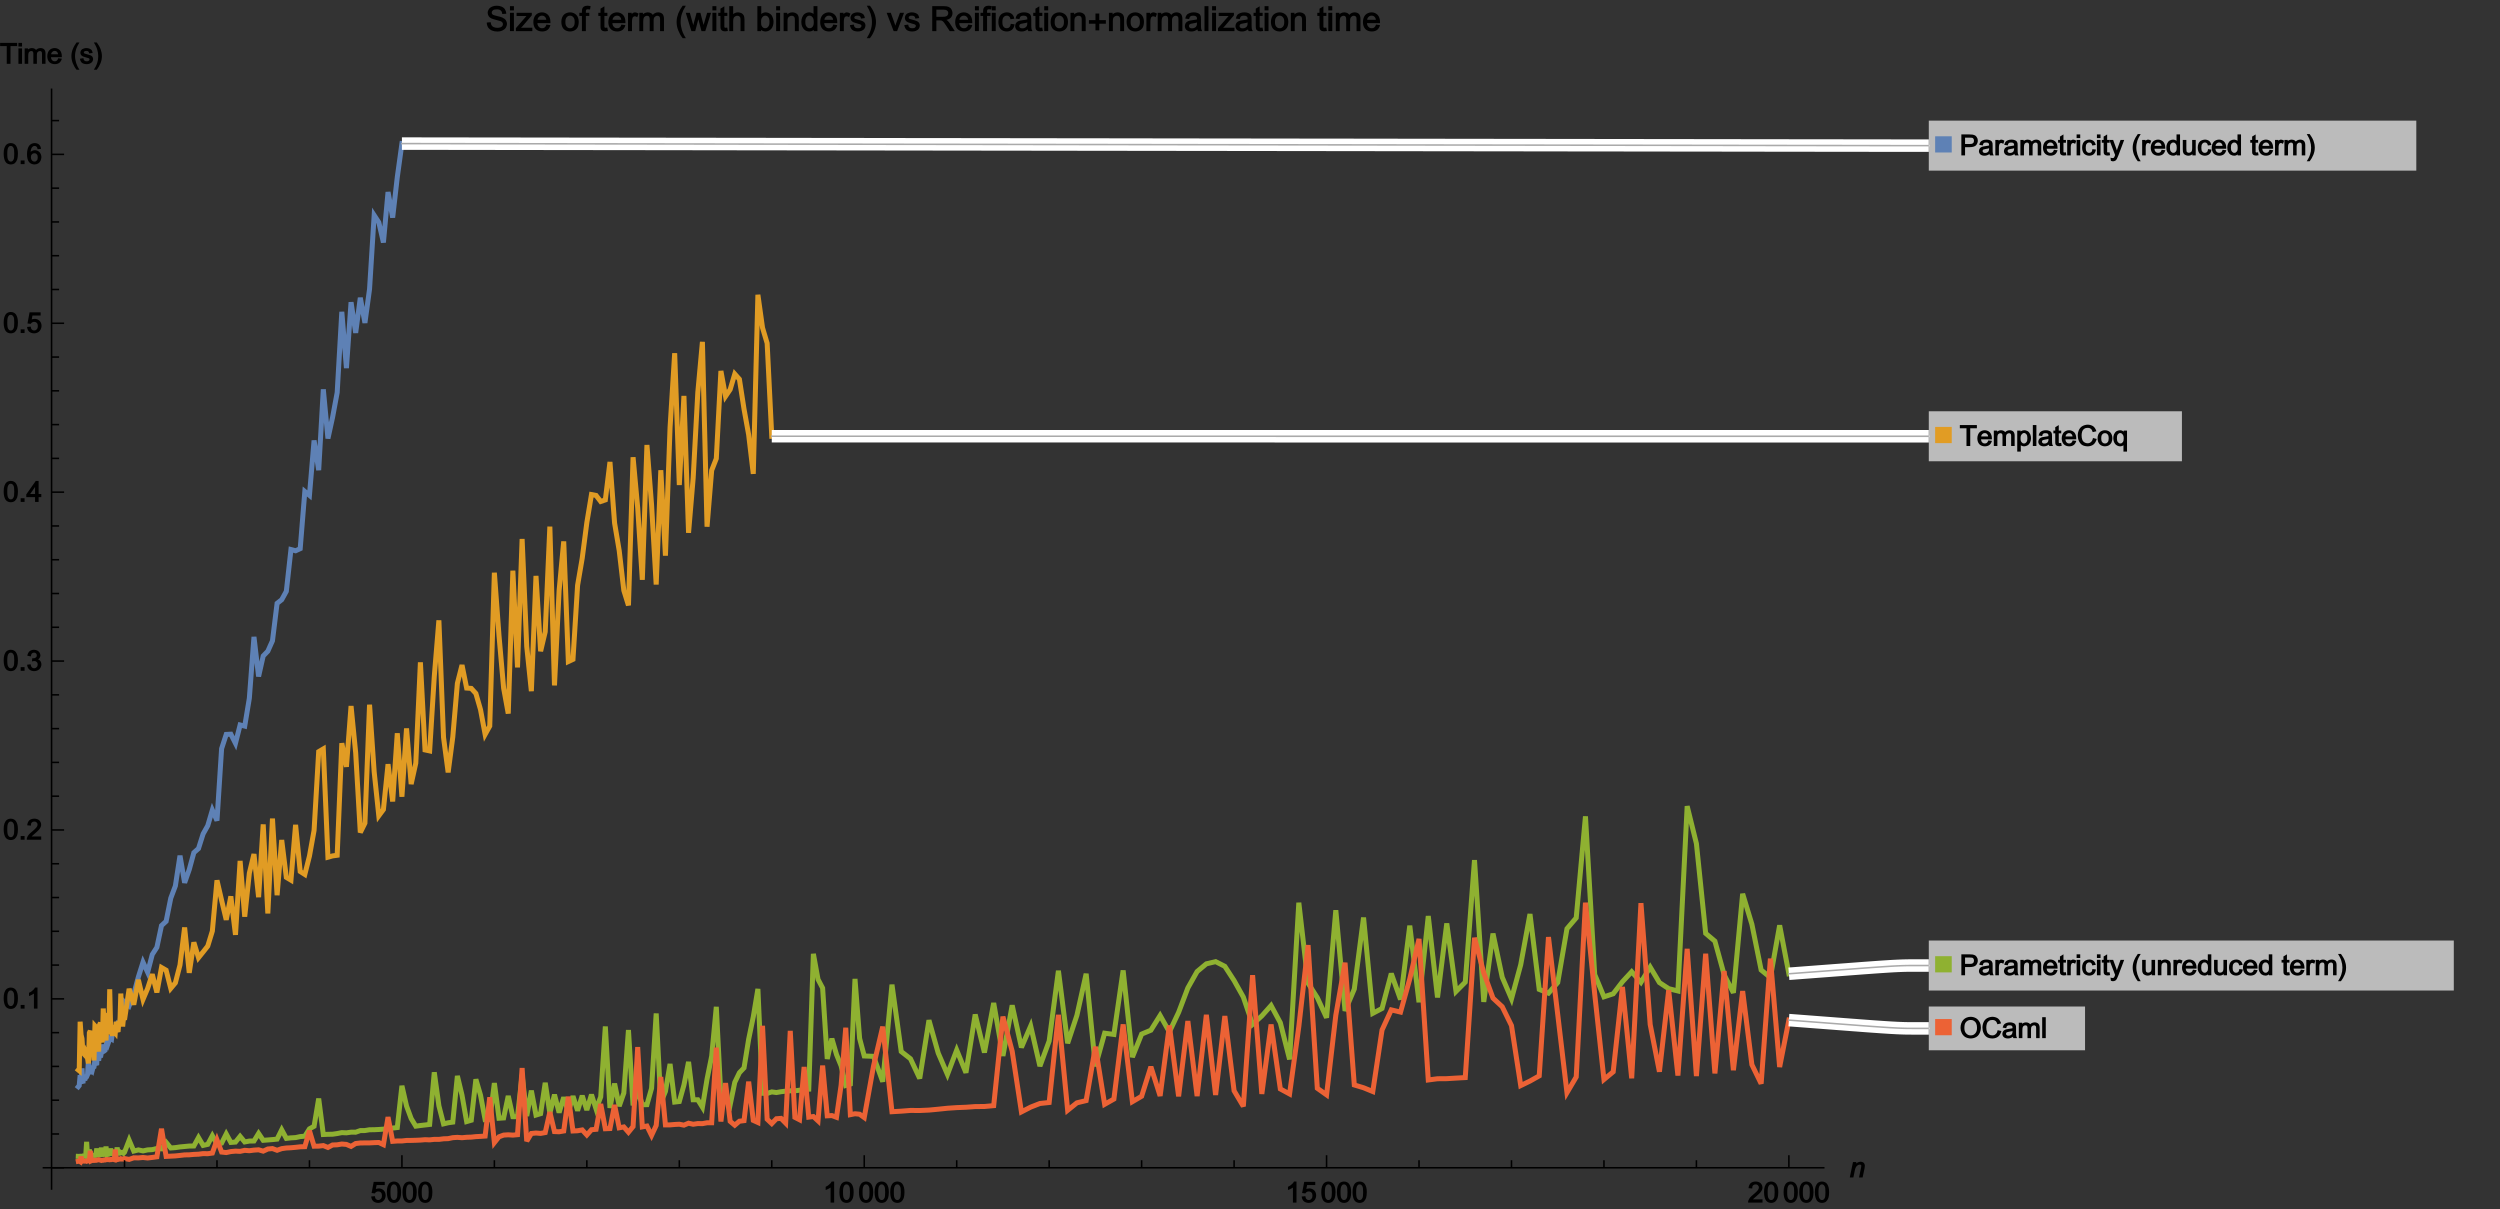 <?xml version="1.0" encoding="UTF-8"?>
<svg xmlns="http://www.w3.org/2000/svg" xmlns:xlink="http://www.w3.org/1999/xlink" width="800pt" height="387pt" viewBox="0 0 800 387" version="1.1">
<rect x="0" y="0" width="800" height="387" fill="#333333" stroke="none"/>
<defs>
<g>
<symbol overflow="visible" id="glyph0-0">
<path style="stroke:none;" d="M 0.375 -0.141 L 0.375 -7.469 L 4.109 -7.469 L 4.109 0 L 0.375 0 Z M 1.125 -0.828 L 3.188 -0.828 L 3.188 -6.641 L 1.297 -6.641 L 1.297 -0.828 Z M 1.125 -0.828 "/>
</symbol>
<symbol overflow="visible" id="glyph0-1">
<path style="stroke:none;" d="M 5.172 -0.922 L 0.031 -0.922 L 0.031 -6.109 L 5.344 -6.109 L 5.344 -0.922 Z M 5.172 -0.922 "/>
</symbol>
<symbol overflow="visible" id="glyph1-0">
<path style="stroke:none;" d="M 0.938 -0.141 L 0.938 -5.891 L 5.797 -5.891 L 5.797 0 L 0.938 0 Z M 1.266 -0.406 L 5.297 -0.406 L 5.297 -5.484 L 1.438 -5.484 L 1.438 -0.406 Z M 1.266 -0.406 "/>
</symbol>
<symbol overflow="visible" id="glyph1-1">
<path style="stroke:none;" d="M 0.516 -0.141 L 0.516 -6.703 L 3.125 -6.703 C 3.547 -6.703 3.875 -6.688 4.109 -6.641 C 4.422 -6.594 4.797 -6.453 5.016 -6.312 C 5.234 -6.172 5.453 -5.859 5.656 -5.438 C 5.656 -5.422 5.781 -5.031 5.781 -4.703 C 5.781 -4.156 5.547 -3.594 5.203 -3.219 C 4.844 -2.844 4.109 -2.625 3.188 -2.625 L 1.703 -2.625 L 1.703 0 L 0.516 0 Z M 1.531 -3.641 L 3.203 -3.641 C 3.766 -3.641 4.016 -3.703 4.25 -3.922 C 4.484 -4.125 4.547 -4.312 4.547 -4.688 C 4.547 -4.953 4.531 -5.078 4.406 -5.281 C 4.266 -5.469 4.219 -5.562 3.984 -5.625 C 3.844 -5.656 3.578 -5.672 3.188 -5.672 L 1.703 -5.672 L 1.703 -3.641 Z M 1.531 -3.641 "/>
</symbol>
<symbol overflow="visible" id="glyph1-2">
<path style="stroke:none;" d="M 3.75 -0.609 C 3.453 -0.359 3.062 -0.141 2.797 -0.047 C 2.516 0.062 2.219 0.109 1.922 0.109 C 1.406 0.109 0.875 -0.047 0.609 -0.312 C 0.328 -0.547 0.141 -0.969 0.141 -1.359 C 0.141 -1.594 0.25 -1.906 0.344 -2.094 C 0.453 -2.281 0.594 -2.438 0.75 -2.531 C 0.922 -2.656 1.234 -2.781 1.453 -2.828 C 1.609 -2.875 1.844 -2.922 2.156 -2.953 C 2.797 -3.031 3.266 -3.125 3.391 -3.172 C 3.391 -3.203 3.391 -3.266 3.391 -3.297 C 3.391 -3.625 3.375 -3.75 3.219 -3.875 C 3.031 -4.062 2.844 -4.109 2.453 -4.109 C 2.078 -4.109 1.922 -4.094 1.734 -3.953 C 1.562 -3.828 1.484 -3.688 1.375 -3.188 L 0.25 -3.359 C 0.344 -3.797 0.516 -4.172 0.672 -4.359 C 0.844 -4.578 1.203 -4.766 1.5 -4.875 C 1.812 -4.984 2.156 -5.047 2.562 -5.047 C 2.969 -5.047 3.281 -5 3.531 -4.891 C 3.781 -4.812 4.094 -4.656 4.203 -4.516 C 4.312 -4.359 4.453 -4.094 4.5 -3.875 C 4.531 -3.734 4.531 -3.484 4.531 -3.141 L 4.531 -2.094 C 4.531 -1.344 4.547 -0.875 4.594 -0.688 C 4.625 -0.5 4.641 -0.406 4.875 0 L 3.688 0 C 3.578 -0.203 3.469 -0.484 3.484 -0.375 Z M 3.562 -2.344 C 3.281 -2.219 2.859 -2.125 2.281 -2.047 C 1.953 -1.984 1.719 -1.938 1.578 -1.875 C 1.453 -1.812 1.469 -1.766 1.391 -1.656 C 1.312 -1.547 1.328 -1.516 1.328 -1.391 C 1.328 -1.172 1.359 -1.094 1.516 -0.953 C 1.688 -0.812 1.797 -0.781 2.109 -0.781 C 2.406 -0.781 2.562 -0.812 2.797 -0.938 C 3.031 -1.078 3.156 -1.156 3.234 -1.359 C 3.406 -1.672 3.391 -1.844 3.391 -2.188 L 3.391 -2.266 Z M 3.562 -2.344 "/>
</symbol>
<symbol overflow="visible" id="glyph1-3">
<path style="stroke:none;" d="M 0.391 -0.141 L 0.391 -4.938 L 1.469 -4.938 L 1.469 -4.094 L 1.172 -4.188 C 1.344 -4.516 1.516 -4.734 1.672 -4.844 C 1.828 -4.953 2.109 -5.047 2.297 -5.047 C 2.562 -5.047 2.969 -4.906 3.297 -4.703 L 2.938 -3.688 C 2.516 -3.938 2.453 -3.953 2.266 -3.953 C 2.094 -3.953 2.047 -3.938 1.922 -3.828 C 1.766 -3.719 1.734 -3.688 1.672 -3.5 C 1.578 -3.219 1.531 -2.906 1.531 -2.578 L 1.531 0 L 0.391 0 Z M 0.391 -0.141 "/>
</symbol>
<symbol overflow="visible" id="glyph1-4">
<path style="stroke:none;" d="M 0.406 -0.141 L 0.406 -4.938 L 1.469 -4.938 L 1.469 -4.141 L 1.172 -4.234 C 1.312 -4.469 1.516 -4.656 1.75 -4.797 C 2 -4.938 2.406 -5.047 2.703 -5.047 C 3.062 -5.047 3.453 -4.938 3.688 -4.781 C 3.891 -4.641 4.109 -4.344 4.078 -4.453 C 4.281 -4.734 4.875 -5.047 5.469 -5.047 C 5.938 -5.047 6.406 -4.875 6.656 -4.609 C 6.906 -4.359 7.078 -3.875 7.078 -3.328 L 7.078 0 L 5.953 0 L 5.953 -3.062 C 5.953 -3.391 5.922 -3.625 5.875 -3.75 C 5.812 -3.891 5.781 -3.906 5.641 -3.984 C 5.516 -4.078 5.484 -4.094 5.297 -4.094 C 4.969 -4.094 4.812 -4 4.594 -3.781 C 4.375 -3.578 4.312 -3.328 4.312 -2.844 L 4.312 0 L 3.188 0 L 3.188 -3.156 C 3.188 -3.516 3.172 -3.688 3.047 -3.859 C 2.922 -4.031 2.828 -4.094 2.531 -4.094 C 2.312 -4.094 2.219 -4.062 2.031 -3.938 C 1.844 -3.828 1.766 -3.75 1.672 -3.531 C 1.594 -3.297 1.547 -2.984 1.547 -2.562 L 1.547 0 L 0.406 0 Z M 0.406 -0.141 "/>
</symbol>
<symbol overflow="visible" id="glyph1-5">
<path style="stroke:none;" d="M 3.781 -1.766 L 4.812 -1.641 C 4.641 -1.047 4.344 -0.578 4 -0.328 C 3.656 -0.047 3.094 0.109 2.547 0.109 C 1.859 0.109 1.203 -0.141 0.797 -0.562 C 0.391 -0.984 0.141 -1.672 0.141 -2.422 C 0.141 -3.219 0.406 -3.922 0.812 -4.359 C 1.203 -4.781 1.859 -5.047 2.5 -5.047 C 3.125 -5.047 3.75 -4.781 4.156 -4.359 C 4.547 -3.938 4.797 -3.234 4.797 -2.469 C 4.797 -2.438 4.797 -2.359 4.797 -2.125 L 1.328 -2.125 C 1.344 -1.75 1.438 -1.453 1.688 -1.172 C 1.953 -0.906 2.156 -0.812 2.562 -0.812 C 2.844 -0.812 2.969 -0.859 3.172 -1 C 3.375 -1.156 3.484 -1.297 3.656 -1.797 Z M 1.188 -3.047 L 3.594 -3.047 C 3.578 -3.297 3.531 -3.5 3.359 -3.703 C 3.109 -4 2.922 -4.125 2.516 -4.125 C 2.156 -4.125 1.969 -4.031 1.703 -3.781 C 1.469 -3.547 1.391 -3.328 1.375 -3.047 Z M 1.188 -3.047 "/>
</symbol>
<symbol overflow="visible" id="glyph1-6">
<path style="stroke:none;" d="M 2.484 -0.844 L 2.625 -0.031 C 2.203 0.047 2 0.062 1.844 0.062 C 1.547 0.062 1.203 -0.016 1.031 -0.109 C 0.875 -0.203 0.719 -0.406 0.641 -0.562 C 0.578 -0.719 0.562 -1.031 0.562 -1.5 L 0.562 -4.047 L -0.031 -4.047 L -0.031 -4.938 L 0.562 -4.938 L 0.562 -6.016 L 1.688 -6.703 L 1.688 -4.938 L 2.484 -4.938 L 2.484 -4.047 L 1.688 -4.047 L 1.688 -1.453 C 1.688 -1.219 1.641 -1.172 1.734 -1.031 C 1.766 -0.953 1.75 -1 1.812 -0.969 C 1.875 -0.922 1.859 -0.938 1.969 -0.938 C 2.062 -0.938 2.172 -0.953 2.453 -0.984 Z M 2.484 -0.844 "/>
</symbol>
<symbol overflow="visible" id="glyph1-7">
<path style="stroke:none;" d="M 0.406 -5.656 L 0.406 -6.703 L 1.562 -6.703 L 1.562 -5.531 L 0.406 -5.531 Z M 0.406 -0.141 L 0.406 -4.938 L 1.562 -4.938 L 1.562 0 L 0.406 0 Z M 0.406 -0.141 "/>
</symbol>
<symbol overflow="visible" id="glyph1-8">
<path style="stroke:none;" d="M 3.641 -1.969 L 4.594 -1.859 C 4.5 -1.203 4.234 -0.688 3.875 -0.375 C 3.531 -0.078 2.984 0.109 2.469 0.109 C 1.828 0.109 1.188 -0.141 0.797 -0.547 C 0.406 -0.969 0.172 -1.672 0.172 -2.453 C 0.172 -2.953 0.25 -3.391 0.406 -3.766 C 0.578 -4.156 0.891 -4.531 1.234 -4.719 C 1.578 -4.906 2.062 -5.047 2.469 -5.047 C 2.984 -5.047 3.516 -4.875 3.828 -4.609 C 4.156 -4.359 4.422 -3.891 4.531 -3.328 L 3.422 -3.156 C 3.312 -3.625 3.234 -3.766 3.047 -3.922 C 2.875 -4.078 2.766 -4.125 2.5 -4.125 C 2.109 -4.125 1.906 -4.016 1.641 -3.719 C 1.406 -3.438 1.328 -3.094 1.328 -2.469 C 1.328 -1.844 1.391 -1.484 1.641 -1.203 C 1.875 -0.922 2.062 -0.812 2.453 -0.812 C 2.766 -0.812 2.906 -0.875 3.109 -1.062 C 3.328 -1.25 3.406 -1.453 3.469 -2 Z M 3.641 -1.969 "/>
</symbol>
<symbol overflow="visible" id="glyph1-9">
<path style="stroke:none;" d="M 0.375 1.672 L 0.266 0.734 C 0.641 0.844 0.797 0.859 0.922 0.859 C 1.094 0.859 1.109 0.859 1.219 0.812 C 1.328 0.75 1.406 0.672 1.469 0.562 C 1.516 0.484 1.547 0.391 1.672 0.078 C 1.672 0.031 1.703 -0.031 1.734 -0.125 L -0.094 -4.938 L 1.109 -4.938 L 2.141 -2.094 C 2.266 -1.75 2.375 -1.391 2.469 -1.016 L 2.125 -1.016 C 2.219 -1.375 2.328 -1.734 2.453 -2.078 L 3.484 -4.938 L 4.641 -4.938 L 2.812 -0.047 C 2.625 0.453 2.422 0.906 2.312 1.109 C 2.172 1.375 2.016 1.562 1.828 1.688 C 1.641 1.797 1.312 1.906 1.062 1.906 C 0.906 1.906 0.734 1.859 0.391 1.75 Z M 0.375 1.672 "/>
</symbol>
<symbol overflow="visible" id="glyph1-10">
<path style="stroke:none;" d="M 3.438 -0.141 L 3.438 -0.719 L 3.734 -0.625 C 3.438 -0.156 2.891 0.109 2.312 0.109 C 1.938 0.109 1.469 -0.031 1.156 -0.234 C 0.844 -0.438 0.547 -0.828 0.375 -1.188 C 0.203 -1.562 0.125 -1.984 0.125 -2.453 C 0.125 -2.922 0.203 -3.344 0.359 -3.719 C 0.516 -4.109 0.797 -4.5 1.109 -4.703 C 1.422 -4.906 1.891 -5.047 2.281 -5.047 C 2.562 -5.047 2.922 -4.938 3.141 -4.828 C 3.359 -4.703 3.547 -4.547 3.688 -4.359 L 3.391 -4.25 L 3.391 -6.703 L 4.516 -6.703 L 4.516 0 L 3.438 0 Z M 1.281 -2.453 C 1.281 -1.859 1.359 -1.516 1.609 -1.219 C 1.859 -0.922 2.047 -0.812 2.391 -0.812 C 2.734 -0.812 2.891 -0.922 3.141 -1.203 C 3.391 -1.484 3.453 -1.812 3.453 -2.391 C 3.453 -3.031 3.391 -3.406 3.125 -3.703 C 2.891 -4 2.703 -4.109 2.344 -4.109 C 2 -4.109 1.828 -4 1.578 -3.719 C 1.344 -3.422 1.281 -3.078 1.281 -2.453 Z M 1.281 -2.453 "/>
</symbol>
<symbol overflow="visible" id="glyph1-11">
<path style="stroke:none;" d="M 3.469 -0.141 L 3.469 -0.812 L 3.766 -0.719 C 3.406 -0.188 2.797 0.109 2.172 0.109 C 1.891 0.109 1.641 0.047 1.391 -0.047 C 1.156 -0.156 0.859 -0.328 0.734 -0.484 C 0.625 -0.641 0.484 -0.938 0.438 -1.172 C 0.406 -1.328 0.391 -1.562 0.391 -1.906 L 0.391 -4.938 L 1.531 -4.938 L 1.531 -2.203 C 1.531 -1.797 1.547 -1.516 1.578 -1.375 C 1.625 -1.172 1.688 -1.094 1.844 -0.984 C 2 -0.859 2.094 -0.844 2.328 -0.844 C 2.562 -0.844 2.656 -0.859 2.875 -0.984 C 3.078 -1.109 3.172 -1.172 3.266 -1.391 C 3.344 -1.594 3.391 -1.906 3.391 -2.297 L 3.391 -4.938 L 4.531 -4.938 L 4.531 0 L 3.469 0 Z M 3.469 -0.141 "/>
</symbol>
<symbol overflow="visible" id="glyph1-12">
<path style="stroke:none;" d="M 2.156 -0.141 L 2.156 -5.672 L 0.031 -5.672 L 0.031 -6.703 L 5.484 -6.703 L 5.484 -5.672 L 3.359 -5.672 L 3.359 0 L 2.156 0 Z M 2.156 -0.141 "/>
</symbol>
<symbol overflow="visible" id="glyph1-13">
<path style="stroke:none;" d="M 0.406 1.656 L 0.406 -4.938 L 1.484 -4.938 L 1.484 -4.188 L 1.188 -4.297 C 1.344 -4.531 1.547 -4.703 1.75 -4.828 C 1.969 -4.938 2.359 -5.047 2.656 -5.047 C 3.062 -5.047 3.531 -4.891 3.828 -4.703 C 4.141 -4.484 4.422 -4.109 4.578 -3.719 C 4.734 -3.359 4.812 -2.938 4.812 -2.5 C 4.812 -2.031 4.719 -1.594 4.547 -1.203 C 4.391 -0.828 4.078 -0.438 3.75 -0.234 C 3.422 -0.031 2.969 0.109 2.609 0.109 C 2.344 0.109 1.984 0.016 1.766 -0.094 C 1.562 -0.203 1.391 -0.344 1.25 -0.516 L 1.547 -0.609 L 1.547 1.797 L 0.406 1.797 Z M 1.469 -2.438 C 1.469 -1.844 1.547 -1.5 1.797 -1.203 C 2.031 -0.922 2.203 -0.812 2.562 -0.812 C 2.906 -0.812 3.078 -0.922 3.328 -1.219 C 3.578 -1.516 3.656 -1.875 3.656 -2.5 C 3.656 -3.094 3.578 -3.453 3.344 -3.75 C 3.094 -4.031 2.922 -4.156 2.594 -4.156 C 2.25 -4.156 2.062 -4.016 1.812 -3.703 C 1.547 -3.391 1.469 -3.047 1.469 -2.438 Z M 1.469 -2.438 "/>
</symbol>
<symbol overflow="visible" id="glyph1-14">
<path style="stroke:none;" d="M 0.391 -0.141 L 0.391 -6.703 L 1.531 -6.703 L 1.531 0 L 0.391 0 Z M 0.391 -0.141 "/>
</symbol>
<symbol overflow="visible" id="glyph1-15">
<path style="stroke:none;" d="M 5.281 -2.516 L 6.344 -2.266 C 6.125 -1.469 5.766 -0.844 5.297 -0.484 C 4.828 -0.109 4.141 0.109 3.469 0.109 C 2.781 0.109 2.094 -0.062 1.656 -0.344 C 1.219 -0.625 0.828 -1.141 0.609 -1.672 C 0.375 -2.203 0.266 -2.781 0.266 -3.406 C 0.266 -4.062 0.453 -4.75 0.703 -5.25 C 0.969 -5.75 1.328 -6.141 1.797 -6.391 C 2.266 -6.656 2.922 -6.828 3.484 -6.828 C 4.125 -6.828 4.781 -6.609 5.234 -6.297 C 5.672 -5.953 6.031 -5.406 6.234 -4.719 L 5.062 -4.438 C 4.859 -5.078 4.703 -5.312 4.406 -5.531 C 4.125 -5.75 3.891 -5.812 3.469 -5.812 C 2.969 -5.812 2.672 -5.734 2.344 -5.5 C 2 -5.266 1.828 -5.047 1.688 -4.641 C 1.562 -4.234 1.5 -3.828 1.5 -3.406 C 1.5 -2.859 1.578 -2.375 1.734 -1.969 C 1.891 -1.562 2.094 -1.359 2.422 -1.156 C 2.766 -0.953 3 -0.875 3.406 -0.875 C 3.875 -0.875 4.156 -0.984 4.484 -1.266 C 4.812 -1.531 4.984 -1.844 5.141 -2.562 Z M 5.281 -2.516 "/>
</symbol>
<symbol overflow="visible" id="glyph1-16">
<path style="stroke:none;" d="M 0.109 -2.469 C 0.109 -3.328 0.406 -4.062 0.891 -4.484 C 1.281 -4.828 1.906 -5.047 2.484 -5.047 C 3.125 -5.047 3.766 -4.781 4.172 -4.375 C 4.578 -3.953 4.844 -3.266 4.844 -2.531 C 4.844 -1.922 4.703 -1.359 4.516 -1.016 C 4.328 -0.672 4.062 -0.406 3.719 -0.219 C 3.391 -0.016 2.891 0.109 2.484 0.109 C 1.828 0.109 1.172 -0.141 0.781 -0.562 C 0.375 -0.969 0.109 -1.672 0.109 -2.469 Z M 1.281 -2.469 C 1.281 -1.859 1.359 -1.516 1.609 -1.219 C 1.875 -0.922 2.094 -0.812 2.484 -0.812 C 2.875 -0.812 3.078 -0.922 3.344 -1.219 C 3.594 -1.516 3.672 -1.875 3.672 -2.5 C 3.672 -3.062 3.594 -3.406 3.344 -3.703 C 3.062 -4 2.875 -4.109 2.484 -4.109 C 2.094 -4.109 1.875 -4 1.609 -3.703 C 1.359 -3.406 1.281 -3.062 1.281 -2.469 Z M 1.281 -2.469 "/>
</symbol>
<symbol overflow="visible" id="glyph1-17">
<path style="stroke:none;" d="M 3.391 1.656 L 3.391 -0.625 L 3.688 -0.531 C 3.562 -0.344 3.391 -0.219 3.172 -0.094 C 2.938 0.016 2.594 0.109 2.344 0.109 C 1.797 0.109 1.188 -0.141 0.781 -0.594 C 0.391 -1.031 0.141 -1.734 0.141 -2.516 C 0.141 -2.984 0.219 -3.391 0.375 -3.766 C 0.547 -4.141 0.828 -4.516 1.141 -4.719 C 1.453 -4.906 1.906 -5.047 2.281 -5.047 C 2.859 -5.047 3.422 -4.766 3.766 -4.281 L 3.469 -4.172 L 3.469 -4.938 L 4.531 -4.938 L 4.531 1.797 L 3.391 1.797 Z M 1.297 -2.469 C 1.297 -1.875 1.375 -1.516 1.625 -1.219 C 1.875 -0.922 2.062 -0.812 2.406 -0.812 C 2.75 -0.812 2.906 -0.922 3.156 -1.203 C 3.391 -1.484 3.469 -1.828 3.469 -2.406 C 3.469 -3.031 3.391 -3.391 3.125 -3.703 C 2.875 -4.016 2.703 -4.141 2.359 -4.141 C 2.016 -4.141 1.844 -4.031 1.609 -3.75 C 1.359 -3.453 1.297 -3.094 1.297 -2.469 Z M 1.297 -2.469 "/>
</symbol>
<symbol overflow="visible" id="glyph1-18">
<path style="stroke:none;" d="M 0.406 -0.141 L 0.406 -4.938 L 1.469 -4.938 L 1.469 -4.125 L 1.172 -4.234 C 1.516 -4.75 2.141 -5.047 2.797 -5.047 C 3.062 -5.047 3.328 -4.984 3.562 -4.891 C 3.797 -4.781 4.094 -4.609 4.219 -4.453 C 4.328 -4.297 4.469 -4 4.516 -3.766 C 4.531 -3.625 4.547 -3.359 4.547 -3 L 4.547 0 L 3.406 0 L 3.406 -2.969 C 3.406 -3.297 3.391 -3.531 3.328 -3.688 C 3.266 -3.859 3.203 -3.875 3.047 -3.984 C 2.891 -4.062 2.828 -4.094 2.625 -4.094 C 2.281 -4.094 2.109 -4.016 1.859 -3.797 C 1.625 -3.578 1.547 -3.281 1.547 -2.688 L 1.547 0 L 0.406 0 Z M 0.406 -0.141 "/>
</symbol>
<symbol overflow="visible" id="glyph1-19">
<path style="stroke:none;" d="M 0.25 -3.266 C 0.25 -4.344 0.594 -5.281 1.172 -5.875 C 1.734 -6.484 2.609 -6.828 3.516 -6.828 C 4.109 -6.828 4.766 -6.641 5.234 -6.359 C 5.719 -6.078 6.078 -5.672 6.484 -4.891 C 6.641 -4.562 6.766 -3.984 6.766 -3.344 C 6.766 -2.688 6.578 -2 6.312 -1.5 C 6.047 -0.969 5.672 -0.578 5.188 -0.312 C 4.703 -0.047 4.062 0.109 3.516 0.109 C 2.906 0.109 2.234 -0.078 1.75 -0.359 C 1.281 -0.656 0.859 -1.156 0.625 -1.656 C 0.375 -2.172 0.25 -2.703 0.25 -3.266 Z M 1.484 -3.266 C 1.484 -2.469 1.641 -1.969 2.047 -1.516 C 2.469 -1.078 2.875 -0.875 3.516 -0.875 C 4.156 -0.875 4.547 -1.078 4.969 -1.531 C 5.375 -1.984 5.531 -2.516 5.531 -3.344 C 5.531 -3.875 5.438 -4.328 5.266 -4.719 C 5.094 -5.109 4.891 -5.312 4.547 -5.531 C 4.203 -5.75 3.938 -5.812 3.516 -5.812 C 2.922 -5.812 2.516 -5.641 2.078 -5.234 C 1.641 -4.812 1.484 -4.219 1.484 -3.266 Z M 1.484 -3.266 "/>
</symbol>
<symbol overflow="visible" id="glyph1-20">
<path style="stroke:none;" d="M 0.375 -1.953 L 1.344 -2.047 C 1.438 -1.484 1.516 -1.281 1.75 -1.078 C 1.969 -0.875 2.125 -0.812 2.438 -0.812 C 2.812 -0.812 3.016 -0.922 3.281 -1.203 C 3.547 -1.484 3.625 -1.766 3.625 -2.234 C 3.625 -2.688 3.547 -2.953 3.297 -3.219 C 3.047 -3.469 2.828 -3.562 2.438 -3.562 C 2.172 -3.562 2.062 -3.547 1.859 -3.422 C 1.641 -3.312 1.484 -3.172 1.344 -2.922 L 0.312 -3.062 L 0.984 -6.625 L 4.516 -6.625 L 4.516 -5.594 L 1.906 -5.594 L 1.672 -4.359 C 1.688 -4.359 2.219 -4.531 2.641 -4.531 C 3.188 -4.531 3.781 -4.297 4.172 -3.922 C 4.562 -3.531 4.812 -2.922 4.812 -2.312 C 4.812 -1.734 4.594 -1.125 4.25 -0.703 C 3.828 -0.188 3.156 0.109 2.438 0.109 C 1.859 0.109 1.25 -0.094 0.875 -0.406 C 0.5 -0.734 0.25 -1.281 0.172 -1.938 Z M 0.375 -1.953 "/>
</symbol>
<symbol overflow="visible" id="glyph1-21">
<path style="stroke:none;" d="M 0.188 -3.312 C 0.188 -4.062 0.266 -4.688 0.422 -5.141 C 0.578 -5.609 0.859 -6.062 1.172 -6.312 C 1.484 -6.562 2 -6.734 2.469 -6.734 C 2.812 -6.734 3.234 -6.641 3.484 -6.484 C 3.75 -6.359 3.969 -6.141 4.141 -5.891 C 4.312 -5.625 4.5 -5.219 4.594 -4.828 C 4.688 -4.453 4.75 -3.938 4.75 -3.312 C 4.75 -2.562 4.656 -1.938 4.516 -1.469 C 4.359 -1.016 4.062 -0.562 3.766 -0.312 C 3.453 -0.047 2.938 0.109 2.469 0.109 C 1.844 0.109 1.234 -0.141 0.875 -0.594 C 0.453 -1.125 0.188 -2.094 0.188 -3.312 Z M 1.344 -3.312 C 1.344 -2.25 1.422 -1.641 1.672 -1.297 C 1.922 -0.938 2.109 -0.812 2.469 -0.812 C 2.828 -0.812 3.016 -0.938 3.266 -1.297 C 3.516 -1.641 3.578 -2.25 3.578 -3.312 C 3.578 -4.359 3.516 -4.984 3.266 -5.312 C 3.016 -5.672 2.828 -5.812 2.453 -5.812 C 2.094 -5.812 1.922 -5.688 1.703 -5.375 C 1.438 -5 1.344 -4.359 1.344 -3.312 Z M 1.344 -3.312 "/>
</symbol>
<symbol overflow="visible" id="glyph1-22">
<path style="stroke:none;" d="M 3.344 0 L 2.375 0 L 2.375 -4.766 C 2.484 -4.891 2.234 -4.703 1.922 -4.531 C 1.625 -4.344 1.219 -4.172 0.797 -4.016 L 0.797 -5.047 C 1.422 -5.328 1.688 -5.547 2 -5.844 C 2.344 -6.125 2.516 -6.312 2.719 -6.734 L 3.516 -6.734 L 3.516 0 Z M 3.344 0 "/>
</symbol>
<symbol overflow="visible" id="glyph1-23">
<path style="stroke:none;" d="M 4.703 -0.891 L 4.703 0 L 0.094 0 C 0.078 -0.328 0.109 -0.5 0.188 -0.688 C 0.281 -0.969 0.516 -1.359 0.75 -1.641 C 0.984 -1.922 1.344 -2.234 1.797 -2.609 C 2.5 -3.188 2.969 -3.641 3.219 -3.984 C 3.453 -4.312 3.531 -4.531 3.531 -4.828 C 3.531 -5.141 3.469 -5.312 3.234 -5.531 C 3.016 -5.734 2.859 -5.812 2.5 -5.812 C 2.109 -5.812 1.922 -5.734 1.688 -5.5 C 1.469 -5.281 1.406 -5.062 1.406 -4.5 L 0.219 -4.609 C 0.297 -5.344 0.562 -5.906 0.922 -6.219 C 1.281 -6.547 1.906 -6.734 2.516 -6.734 C 3.125 -6.734 3.734 -6.531 4.094 -6.188 C 4.453 -5.844 4.688 -5.312 4.688 -4.812 C 4.688 -4.547 4.641 -4.297 4.531 -4.047 C 4.422 -3.797 4.188 -3.438 3.953 -3.172 C 3.703 -2.891 3.297 -2.516 2.734 -2.031 C 2.266 -1.625 1.953 -1.359 1.812 -1.219 C 1.688 -1.078 1.578 -0.938 1.641 -1.031 L 4.703 -1.031 Z M 4.703 -0.891 "/>
</symbol>
<symbol overflow="visible" id="glyph1-24">
<path style="stroke:none;" d="M 0.625 -0.141 L 0.625 -1.172 L 1.875 -1.172 L 1.875 0 L 0.625 0 Z M 0.625 -0.141 "/>
</symbol>
<symbol overflow="visible" id="glyph1-25">
<path style="stroke:none;" d="M 0.375 -1.969 L 1.312 -2.094 C 1.422 -1.484 1.531 -1.266 1.75 -1.078 C 1.969 -0.875 2.109 -0.812 2.438 -0.812 C 2.797 -0.812 2.984 -0.906 3.234 -1.156 C 3.5 -1.406 3.578 -1.641 3.578 -2.016 C 3.578 -2.375 3.516 -2.578 3.266 -2.812 C 3.031 -3.047 2.859 -3.125 2.5 -3.125 C 2.344 -3.125 2.156 -3.109 1.734 -2.984 L 1.859 -4.047 C 2.062 -4 2.109 -4 2.156 -4 C 2.484 -4 2.656 -4.047 2.938 -4.234 C 3.203 -4.406 3.281 -4.578 3.281 -4.938 C 3.281 -5.234 3.234 -5.375 3.047 -5.562 C 2.844 -5.75 2.719 -5.812 2.406 -5.812 C 2.094 -5.812 1.969 -5.75 1.75 -5.562 C 1.547 -5.359 1.469 -5.172 1.391 -4.609 L 0.25 -4.828 C 0.375 -5.469 0.641 -5.969 0.984 -6.266 C 1.328 -6.547 1.875 -6.734 2.391 -6.734 C 2.75 -6.734 3.188 -6.625 3.484 -6.469 C 3.766 -6.312 4 -6.109 4.156 -5.859 C 4.312 -5.594 4.453 -5.219 4.453 -4.922 C 4.453 -4.641 4.312 -4.297 4.172 -4.062 C 4.016 -3.828 3.688 -3.625 3.391 -3.484 L 3.391 -3.75 C 3.766 -3.656 4.188 -3.453 4.391 -3.172 C 4.609 -2.891 4.766 -2.453 4.766 -2.031 C 4.766 -1.469 4.5 -0.891 4.094 -0.5 C 3.688 -0.109 3.047 0.109 2.422 0.109 C 1.859 0.109 1.266 -0.094 0.891 -0.422 C 0.516 -0.75 0.25 -1.297 0.188 -1.938 Z M 0.375 -1.969 "/>
</symbol>
<symbol overflow="visible" id="glyph1-26">
<path style="stroke:none;" d="M 2.734 -0.141 L 2.734 -1.531 L -0.078 -1.531 L -0.078 -2.406 L 2.953 -6.703 L 3.875 -6.703 L 3.875 -2.531 L 4.734 -2.531 L 4.734 -1.531 L 3.875 -1.531 L 3.875 0 L 2.734 0 Z M 2.734 -2.391 L 2.734 -5.297 L 3.031 -5.203 L 1.172 -2.531 L 2.734 -2.531 Z M 2.734 -2.391 "/>
</symbol>
<symbol overflow="visible" id="glyph1-27">
<path style="stroke:none;" d="M 4.469 -4.859 L 3.547 -4.781 C 3.438 -5.25 3.391 -5.375 3.266 -5.516 C 3.047 -5.734 2.906 -5.812 2.594 -5.812 C 2.344 -5.812 2.234 -5.781 2.047 -5.641 C 1.797 -5.453 1.656 -5.297 1.516 -4.938 C 1.375 -4.594 1.297 -4.094 1.297 -3.453 L 1 -3.562 C 1.188 -3.844 1.422 -4.062 1.688 -4.188 C 1.969 -4.344 2.391 -4.453 2.688 -4.453 C 3.219 -4.453 3.781 -4.219 4.156 -3.828 C 4.516 -3.438 4.766 -2.828 4.766 -2.219 C 4.766 -1.812 4.609 -1.344 4.453 -1 C 4.266 -0.641 4.031 -0.391 3.719 -0.203 C 3.422 -0.016 2.969 0.109 2.578 0.109 C 1.906 0.109 1.25 -0.156 0.828 -0.641 C 0.406 -1.141 0.156 -2.031 0.156 -3.141 C 0.156 -4.391 0.438 -5.391 0.906 -5.953 C 1.297 -6.453 1.969 -6.734 2.641 -6.734 C 3.156 -6.734 3.688 -6.547 4 -6.266 C 4.328 -5.984 4.578 -5.5 4.656 -4.875 Z M 1.406 -2.219 C 1.406 -1.938 1.469 -1.688 1.578 -1.438 C 1.703 -1.188 1.812 -1.094 2.016 -0.969 C 2.234 -0.844 2.328 -0.812 2.562 -0.812 C 2.891 -0.812 3.047 -0.906 3.297 -1.172 C 3.531 -1.438 3.594 -1.703 3.594 -2.172 C 3.594 -2.625 3.531 -2.875 3.297 -3.125 C 3.062 -3.391 2.891 -3.469 2.531 -3.469 C 2.172 -3.469 1.984 -3.391 1.734 -3.125 C 1.484 -2.875 1.406 -2.641 1.406 -2.219 Z M 1.406 -2.219 "/>
</symbol>
<symbol overflow="visible" id="glyph1-28">
<path style="stroke:none;" d="M 0.266 -1.656 L 1.203 -1.812 C 1.266 -1.328 1.344 -1.188 1.531 -1.031 C 1.734 -0.859 1.906 -0.812 2.266 -0.812 C 2.625 -0.812 2.766 -0.844 2.938 -1 C 3.125 -1.141 3.156 -1.219 3.156 -1.422 C 3.156 -1.594 3.125 -1.641 2.984 -1.734 C 2.875 -1.812 2.734 -1.859 2.297 -1.969 C 1.703 -2.125 1.312 -2.25 1.094 -2.344 C 0.859 -2.453 0.562 -2.641 0.453 -2.828 C 0.328 -3.031 0.219 -3.328 0.219 -3.562 C 0.219 -3.766 0.328 -4.062 0.422 -4.234 C 0.516 -4.406 0.641 -4.562 0.812 -4.688 C 0.938 -4.766 1.219 -4.875 1.438 -4.938 C 1.641 -5 1.875 -5.047 2.125 -5.047 C 2.5 -5.047 2.812 -4.984 3.094 -4.875 C 3.359 -4.766 3.688 -4.594 3.812 -4.422 C 3.953 -4.234 4.094 -3.891 4.156 -3.469 L 3.031 -3.328 C 2.984 -3.719 2.938 -3.812 2.766 -3.953 C 2.594 -4.094 2.484 -4.125 2.172 -4.125 C 1.812 -4.125 1.672 -4.094 1.516 -3.969 C 1.375 -3.859 1.344 -3.812 1.344 -3.656 C 1.344 -3.547 1.312 -3.562 1.391 -3.469 C 1.453 -3.391 1.438 -3.359 1.562 -3.297 C 1.641 -3.266 1.875 -3.203 2.266 -3.094 C 2.828 -2.938 3.219 -2.828 3.438 -2.734 C 3.656 -2.641 3.953 -2.453 4.078 -2.281 C 4.203 -2.094 4.312 -1.766 4.312 -1.5 C 4.312 -1.234 4.188 -0.891 4.031 -0.656 C 3.875 -0.422 3.547 -0.203 3.25 -0.078 C 2.969 0.047 2.641 0.109 2.266 0.109 C 1.672 0.109 1.078 -0.047 0.75 -0.312 C 0.438 -0.562 0.188 -1.031 0.078 -1.625 Z M 0.266 -1.656 "/>
</symbol>
<symbol overflow="visible" id="glyph2-0">
<path style="stroke:none;" d="M 0.375 -0.141 L 0.375 -7.469 L 4.109 -7.469 L 4.109 0 L 0.375 0 Z M 1.125 -0.828 L 3.188 -0.828 L 3.188 -6.641 L 1.297 -6.641 L 1.297 -0.828 Z M 1.125 -0.828 "/>
</symbol>
<symbol overflow="visible" id="glyph2-1">
<path style="stroke:none;" d="M 2.656 1.891 L 2 1.891 C 1.734 1.562 1.531 1.234 1.328 0.906 C 1.141 0.578 0.922 0.141 0.781 -0.219 C 0.641 -0.578 0.547 -0.938 0.469 -1.328 C 0.391 -1.688 0.359 -2.078 0.359 -2.453 C 0.359 -2.859 0.391 -3.234 0.469 -3.594 C 0.547 -3.984 0.656 -4.344 0.797 -4.703 C 0.922 -5.047 1.156 -5.484 1.344 -5.828 C 1.531 -6.156 1.75 -6.484 2 -6.828 L 2.922 -6.828 C 2.578 -6.25 2.391 -5.906 2.344 -5.812 C 2.109 -5.344 1.984 -5.016 1.859 -4.672 C 1.75 -4.328 1.672 -3.984 1.609 -3.625 C 1.562 -3.266 1.516 -2.875 1.516 -2.469 C 1.516 -2.094 1.562 -1.719 1.625 -1.344 C 1.688 -0.984 1.766 -0.625 1.875 -0.266 C 2 0.094 2.141 0.438 2.297 0.781 C 2.453 1.109 2.578 1.344 2.938 1.891 Z M 2.656 1.891 "/>
</symbol>
<symbol overflow="visible" id="glyph2-2">
<path style="stroke:none;" d="M 2.625 -2.453 C 2.625 -2.062 2.578 -1.688 2.516 -1.328 C 2.438 -0.938 2.328 -0.578 2.188 -0.219 C 2.047 0.125 1.828 0.562 1.641 0.906 C 1.453 1.234 1.234 1.562 0.984 1.891 L 0.047 1.891 C 0.391 1.328 0.578 0.984 0.75 0.672 L 0.688 0.766 C 0.859 0.438 1 0.094 1.109 -0.25 C 1.219 -0.594 1.312 -0.938 1.375 -1.312 C 1.422 -1.672 1.453 -2.047 1.453 -2.453 C 1.453 -2.828 1.422 -3.188 1.359 -3.562 C 1.297 -3.938 1.203 -4.297 1.094 -4.656 C 0.984 -5.016 0.906 -5.25 0.578 -5.891 C 0.516 -6.031 0.391 -6.266 0.047 -6.828 L 0.984 -6.828 C 1.234 -6.484 1.453 -6.172 1.641 -5.828 C 1.844 -5.5 2.062 -5.062 2.203 -4.703 C 2.328 -4.344 2.438 -3.969 2.516 -3.594 C 2.578 -3.219 2.625 -2.844 2.625 -2.453 Z M 2.625 -2.453 "/>
</symbol>
<symbol overflow="visible" id="glyph3-0">
<path style="stroke:none;" d="M 0.938 -0.141 L 0.938 -5.891 L 5.797 -5.891 L 5.797 0 L 0.938 0 Z M 1.266 -0.406 L 5.297 -0.406 L 5.297 -5.484 L 1.438 -5.484 L 1.438 -0.406 Z M 1.266 -0.406 "/>
</symbol>
<symbol overflow="visible" id="glyph3-1">
<path style="stroke:none;" d="M 0.109 -0.141 L 1.109 -4.938 L 2.203 -4.938 L 1.984 -3.984 L 1.688 -4.094 C 2 -4.406 2.297 -4.641 2.578 -4.781 C 2.844 -4.938 3.25 -5.047 3.531 -5.047 C 3.922 -5.047 4.328 -4.891 4.531 -4.703 C 4.75 -4.484 4.906 -4.109 4.906 -3.766 C 4.906 -3.594 4.875 -3.328 4.812 -2.953 L 4.188 0 L 3.031 0 L 3.688 -3.094 C 3.75 -3.375 3.766 -3.594 3.766 -3.719 C 3.766 -3.875 3.766 -3.906 3.672 -4 C 3.562 -4.109 3.531 -4.109 3.328 -4.109 C 2.922 -4.109 2.688 -4 2.359 -3.703 C 2.047 -3.422 1.859 -3.016 1.703 -2.297 L 1.234 0 L 0.078 0 Z M 0.109 -0.141 "/>
</symbol>
<symbol overflow="visible" id="glyph4-0">
<path style="stroke:none;" d="M 1.188 -0.125 L 1.188 -7.016 L 6.906 -7.016 L 6.906 0 L 1.188 0 Z M 1.516 -0.438 L 6.406 -0.438 L 6.406 -6.578 L 1.656 -6.578 L 1.656 -0.438 Z M 1.516 -0.438 "/>
</symbol>
<symbol overflow="visible" id="glyph4-1">
<path style="stroke:none;" d="M 0.469 -2.75 L 1.578 -2.844 C 1.641 -2.297 1.703 -2.078 1.875 -1.828 C 2.047 -1.594 2.188 -1.438 2.531 -1.281 C 2.891 -1.125 3.297 -1.047 3.719 -1.047 C 4.109 -1.047 4.453 -1.109 4.766 -1.219 C 5.062 -1.344 5.156 -1.453 5.312 -1.656 C 5.453 -1.859 5.484 -1.984 5.484 -2.219 C 5.484 -2.469 5.453 -2.578 5.312 -2.766 C 5.172 -2.938 5.062 -3.062 4.734 -3.188 C 4.531 -3.266 4.078 -3.391 3.375 -3.562 C 2.656 -3.734 2.047 -3.938 1.75 -4.078 C 1.375 -4.266 1.109 -4.516 0.922 -4.797 C 0.75 -5.078 0.609 -5.5 0.609 -5.859 C 0.609 -6.234 0.766 -6.703 1 -7.047 C 1.203 -7.391 1.656 -7.688 2.078 -7.859 C 2.5 -8.031 2.984 -8.125 3.5 -8.125 C 4.078 -8.125 4.578 -8.031 5.016 -7.844 C 5.453 -7.672 5.891 -7.359 6.125 -6.984 C 6.359 -6.625 6.531 -6.125 6.562 -5.562 L 5.281 -5.469 C 5.203 -6.094 5.078 -6.359 4.766 -6.609 C 4.453 -6.859 4.141 -6.953 3.547 -6.953 C 2.922 -6.953 2.578 -6.875 2.281 -6.656 C 2.016 -6.422 1.906 -6.234 1.906 -5.922 C 1.906 -5.641 1.969 -5.516 2.172 -5.328 C 2.359 -5.156 2.781 -5.016 3.609 -4.828 C 4.438 -4.641 5.016 -4.469 5.312 -4.328 C 5.766 -4.125 6.203 -3.828 6.406 -3.5 C 6.625 -3.188 6.781 -2.719 6.781 -2.312 C 6.781 -1.906 6.625 -1.422 6.391 -1.047 C 6.156 -0.688 5.703 -0.359 5.266 -0.156 C 4.828 0.031 4.328 0.141 3.781 0.141 C 3.078 0.141 2.5 0.031 2.016 -0.172 C 1.547 -0.359 1.062 -0.719 0.781 -1.125 C 0.516 -1.531 0.328 -2.094 0.312 -2.719 Z M 0.469 -2.75 "/>
</symbol>
<symbol overflow="visible" id="glyph4-2">
<path style="stroke:none;" d="M 0.547 -6.766 L 0.547 -7.984 L 1.812 -7.984 L 1.812 -6.625 L 0.547 -6.625 Z M 0.547 -0.125 L 0.547 -5.859 L 1.812 -5.859 L 1.812 0 L 0.547 0 Z M 0.547 -0.125 "/>
</symbol>
<symbol overflow="visible" id="glyph4-3">
<path style="stroke:none;" d="M 0.047 -0.125 L 0.047 -0.938 L 3.438 -4.844 C 3.375 -4.844 3.016 -4.828 2.703 -4.828 L 0.266 -4.828 L 0.266 -5.859 L 5.141 -5.859 L 5.141 -5.047 L 2.078 -1.453 L 1.703 -1.062 C 1.797 -1.062 2.203 -1.078 2.562 -1.078 L 5.312 -1.078 L 5.312 0 L 0.047 0 Z M 0.047 -0.125 "/>
</symbol>
<symbol overflow="visible" id="glyph4-4">
<path style="stroke:none;" d="M 4.531 -2.078 L 5.703 -1.906 C 5.516 -1.234 5.188 -0.688 4.766 -0.375 C 4.344 -0.047 3.703 0.125 3.062 0.125 C 2.234 0.125 1.469 -0.156 1 -0.656 C 0.5 -1.172 0.234 -1.969 0.234 -2.875 C 0.234 -3.828 0.516 -4.641 1 -5.172 C 1.484 -5.688 2.234 -6 3 -6 C 3.75 -6 4.469 -5.688 4.938 -5.188 C 5.422 -4.672 5.703 -3.859 5.703 -2.938 C 5.703 -2.875 5.703 -2.797 5.703 -2.547 L 1.531 -2.547 C 1.562 -2.062 1.688 -1.688 2 -1.359 C 2.312 -1.031 2.594 -0.922 3.062 -0.922 C 3.406 -0.922 3.578 -0.969 3.828 -1.141 C 4.078 -1.328 4.234 -1.516 4.422 -2.078 Z M 1.422 -3.609 L 4.375 -3.609 C 4.344 -3.938 4.266 -4.188 4.078 -4.422 C 3.766 -4.797 3.5 -4.938 3.016 -4.938 C 2.578 -4.938 2.328 -4.828 2.016 -4.531 C 1.734 -4.25 1.609 -3.953 1.594 -3.609 Z M 1.422 -3.609 "/>
</symbol>
<symbol overflow="visible" id="glyph4-5">
<path style="stroke:none;" d="M 0.188 -2.922 C 0.188 -3.969 0.516 -4.828 1.094 -5.328 C 1.578 -5.75 2.281 -6 2.984 -6 C 3.75 -6 4.484 -5.688 4.984 -5.188 C 5.469 -4.688 5.75 -3.891 5.75 -3 C 5.75 -2.281 5.609 -1.625 5.391 -1.203 C 5.156 -0.781 4.844 -0.469 4.438 -0.25 C 4.031 -0.016 3.469 0.125 2.984 0.125 C 2.188 0.125 1.453 -0.156 0.953 -0.656 C 0.469 -1.156 0.188 -1.969 0.188 -2.922 Z M 1.484 -2.922 C 1.484 -2.203 1.594 -1.766 1.906 -1.422 C 2.219 -1.062 2.5 -0.922 2.984 -0.922 C 3.438 -0.922 3.719 -1.062 4.031 -1.422 C 4.344 -1.766 4.453 -2.219 4.453 -2.953 C 4.453 -3.656 4.344 -4.078 4.031 -4.422 C 3.719 -4.781 3.438 -4.938 2.984 -4.938 C 2.5 -4.938 2.219 -4.797 1.906 -4.438 C 1.594 -4.078 1.484 -3.641 1.484 -2.922 Z M 1.484 -2.922 "/>
</symbol>
<symbol overflow="visible" id="glyph4-6">
<path style="stroke:none;" d="M 0.766 -0.125 L 0.766 -4.859 L -0.062 -4.859 L -0.062 -5.859 L 0.766 -5.859 L 0.766 -6.312 C 0.766 -6.688 0.812 -6.969 0.875 -7.156 C 0.953 -7.406 1.172 -7.703 1.391 -7.844 C 1.625 -8 2.078 -8.125 2.484 -8.125 C 2.75 -8.125 3.047 -8.094 3.547 -7.984 L 3.359 -6.906 C 3.031 -6.969 2.844 -6.984 2.672 -6.984 C 2.375 -6.984 2.281 -6.953 2.156 -6.828 C 2.047 -6.703 2.031 -6.578 2.031 -6.234 L 2.031 -5.859 L 3.125 -5.859 L 3.125 -4.859 L 2.031 -4.859 L 2.031 0 L 0.766 0 Z M 0.766 -0.125 "/>
</symbol>
<symbol overflow="visible" id="glyph4-7">
<path style="stroke:none;" d="M 2.922 -0.969 L 3.094 -0.031 C 2.641 0.047 2.406 0.078 2.203 0.078 C 1.859 0.078 1.469 -0.016 1.281 -0.125 C 1.094 -0.234 0.906 -0.469 0.828 -0.641 C 0.75 -0.828 0.719 -1.203 0.719 -1.766 L 0.719 -4.859 L 0.016 -4.859 L 0.016 -5.859 L 0.719 -5.859 L 0.719 -7.172 L 1.969 -7.938 L 1.969 -5.859 L 2.922 -5.859 L 2.922 -4.859 L 1.969 -4.859 L 1.969 -1.703 C 1.969 -1.438 1.938 -1.359 2.016 -1.234 C 2.062 -1.109 2.078 -1.141 2.156 -1.094 C 2.219 -1.062 2.219 -1.078 2.359 -1.078 C 2.469 -1.078 2.609 -1.094 2.906 -1.125 Z M 2.922 -0.969 "/>
</symbol>
<symbol overflow="visible" id="glyph4-8">
<path style="stroke:none;" d="M 0.531 -0.125 L 0.531 -5.859 L 1.703 -5.859 L 1.703 -4.875 L 1.438 -4.969 C 1.656 -5.359 1.844 -5.625 2.031 -5.75 C 2.219 -5.891 2.531 -6 2.766 -6 C 3.078 -6 3.516 -5.844 3.906 -5.594 L 3.484 -4.453 C 3.062 -4.703 2.953 -4.734 2.703 -4.734 C 2.5 -4.734 2.422 -4.703 2.266 -4.594 C 2.094 -4.453 2.016 -4.391 1.953 -4.172 C 1.844 -3.828 1.797 -3.453 1.797 -3.062 L 1.797 0 L 0.531 0 Z M 0.531 -0.125 "/>
</symbol>
<symbol overflow="visible" id="glyph4-9">
<path style="stroke:none;" d="M 0.547 -0.125 L 0.547 -5.859 L 1.703 -5.859 L 1.703 -4.938 L 1.438 -5.031 C 1.609 -5.312 1.844 -5.531 2.141 -5.703 C 2.422 -5.859 2.875 -6 3.25 -6 C 3.672 -6 4.109 -5.859 4.391 -5.688 C 4.641 -5.516 4.875 -5.188 4.875 -5.188 C 5.156 -5.625 5.859 -6 6.562 -6 C 7.109 -6 7.656 -5.797 7.953 -5.484 C 8.25 -5.188 8.438 -4.609 8.438 -3.969 L 8.438 0 L 7.188 0 L 7.188 -3.656 C 7.188 -4.031 7.156 -4.312 7.094 -4.469 C 7.031 -4.641 6.969 -4.672 6.797 -4.766 C 6.641 -4.875 6.578 -4.906 6.344 -4.906 C 5.953 -4.906 5.75 -4.797 5.484 -4.531 C 5.219 -4.281 5.125 -3.953 5.125 -3.375 L 5.125 0 L 3.875 0 L 3.875 -3.75 C 3.875 -4.172 3.828 -4.406 3.688 -4.609 C 3.531 -4.828 3.391 -4.906 3.047 -4.906 C 2.781 -4.906 2.641 -4.859 2.406 -4.719 C 2.188 -4.578 2.062 -4.469 1.953 -4.203 C 1.859 -3.938 1.797 -3.547 1.797 -3.031 L 1.797 0 L 0.547 0 Z M 0.547 -0.125 "/>
</symbol>
<symbol overflow="visible" id="glyph4-10">
<path style="stroke:none;" d="M 1.578 -0.125 L -0.188 -5.859 L 1.125 -5.859 L 2.047 -2.5 L 2.391 -1.281 L 2.078 -1.281 C 2.078 -1.344 2.188 -1.734 2.359 -2.438 L 3.281 -5.859 L 4.5 -5.859 L 5.375 -2.469 L 5.656 -1.406 L 5.344 -1.406 L 5.672 -2.484 L 6.656 -5.859 L 7.906 -5.859 L 6.062 0 L 4.844 0 L 3.922 -3.484 L 3.703 -4.422 L 4.016 -4.422 L 2.844 0 L 1.625 0 Z M 1.578 -0.125 "/>
</symbol>
<symbol overflow="visible" id="glyph4-11">
<path style="stroke:none;" d="M 0.547 -0.125 L 0.547 -7.984 L 1.797 -7.984 L 1.797 -5.078 L 1.531 -5.172 C 1.969 -5.688 2.656 -6 3.344 -6 C 3.75 -6 4.203 -5.859 4.531 -5.703 C 4.828 -5.531 5.078 -5.219 5.219 -4.938 C 5.312 -4.734 5.422 -4.219 5.422 -3.672 L 5.422 0 L 4.156 0 L 4.156 -3.672 C 4.156 -4.141 4.094 -4.391 3.891 -4.609 C 3.688 -4.828 3.516 -4.906 3.141 -4.906 C 2.844 -4.906 2.703 -4.859 2.453 -4.719 C 2.203 -4.562 2.078 -4.469 1.969 -4.219 C 1.859 -3.969 1.797 -3.625 1.797 -3.188 L 1.797 0 L 0.547 0 Z M 0.547 -0.125 "/>
</symbol>
<symbol overflow="visible" id="glyph4-12">
<path style="stroke:none;" d="M 1.578 0 L 0.547 0 L 0.547 -7.984 L 1.797 -7.984 L 1.797 -5.094 L 1.531 -5.188 C 1.938 -5.703 2.562 -6 3.188 -6 C 3.531 -6 3.859 -5.922 4.156 -5.781 C 4.469 -5.641 4.828 -5.406 5.031 -5.156 C 5.219 -4.906 5.438 -4.5 5.531 -4.141 C 5.641 -3.797 5.719 -3.406 5.719 -3.016 C 5.719 -2.047 5.438 -1.203 4.953 -0.688 C 4.484 -0.156 3.797 0.125 3.141 0.125 C 2.469 0.125 1.828 -0.172 1.453 -0.719 L 1.734 -0.828 L 1.734 0 Z M 1.734 -2.969 C 1.734 -2.297 1.766 -1.906 1.953 -1.609 C 2.25 -1.125 2.547 -0.922 3.062 -0.922 C 3.484 -0.922 3.719 -1.062 4.016 -1.422 C 4.312 -1.766 4.422 -2.219 4.422 -2.922 C 4.422 -3.656 4.312 -4.109 4.031 -4.453 C 3.75 -4.797 3.516 -4.938 3.094 -4.938 C 2.688 -4.938 2.422 -4.797 2.125 -4.422 C 1.828 -4.078 1.734 -3.656 1.734 -2.969 Z M 1.734 -2.969 "/>
</symbol>
<symbol overflow="visible" id="glyph4-13">
<path style="stroke:none;" d="M 0.547 -0.125 L 0.547 -5.859 L 1.719 -5.859 L 1.719 -4.922 L 1.453 -5.016 C 1.859 -5.641 2.562 -6 3.344 -6 C 3.688 -6 4 -5.922 4.281 -5.812 C 4.562 -5.688 4.875 -5.484 5.016 -5.297 C 5.156 -5.094 5.297 -4.766 5.359 -4.484 C 5.391 -4.312 5.406 -4 5.406 -3.562 L 5.406 0 L 4.141 0 L 4.141 -3.531 C 4.141 -3.922 4.109 -4.203 4.031 -4.391 C 3.969 -4.594 3.875 -4.641 3.688 -4.766 C 3.5 -4.875 3.391 -4.906 3.141 -4.906 C 2.75 -4.906 2.5 -4.797 2.203 -4.547 C 1.906 -4.281 1.797 -3.891 1.797 -3.188 L 1.797 0 L 0.547 0 Z M 0.547 -0.125 "/>
</symbol>
<symbol overflow="visible" id="glyph4-14">
<path style="stroke:none;" d="M 4.172 -0.125 L 4.172 -0.828 L 4.453 -0.734 C 4.094 -0.188 3.469 0.125 2.781 0.125 C 2.328 0.125 1.797 -0.016 1.422 -0.266 C 1.047 -0.516 0.719 -0.953 0.5 -1.391 C 0.297 -1.828 0.203 -2.344 0.203 -2.922 C 0.203 -3.484 0.297 -3.984 0.484 -4.438 C 0.672 -4.891 1 -5.344 1.359 -5.578 C 1.734 -5.828 2.266 -6 2.734 -6 C 3.062 -6 3.484 -5.875 3.734 -5.734 C 4 -5.594 4.219 -5.406 4.391 -5.172 L 4.109 -5.078 L 4.109 -7.984 L 5.359 -7.984 L 5.359 0 L 4.172 0 Z M 1.484 -2.922 C 1.484 -2.203 1.594 -1.766 1.906 -1.406 C 2.203 -1.047 2.453 -0.922 2.859 -0.922 C 3.281 -0.922 3.516 -1.047 3.797 -1.375 C 4.094 -1.734 4.188 -2.156 4.188 -2.844 C 4.188 -3.609 4.094 -4.078 3.797 -4.422 C 3.5 -4.781 3.25 -4.938 2.812 -4.938 C 2.391 -4.938 2.156 -4.797 1.875 -4.453 C 1.594 -4.109 1.484 -3.656 1.484 -2.922 Z M 1.484 -2.922 "/>
</symbol>
<symbol overflow="visible" id="glyph4-15">
<path style="stroke:none;" d="M 0.328 -1.938 L 1.391 -2.094 C 1.469 -1.562 1.578 -1.375 1.812 -1.172 C 2.047 -0.969 2.281 -0.922 2.703 -0.922 C 3.156 -0.922 3.359 -0.953 3.562 -1.141 C 3.781 -1.312 3.844 -1.422 3.844 -1.672 C 3.844 -1.875 3.797 -1.953 3.609 -2.078 C 3.484 -2.156 3.266 -2.234 2.75 -2.359 C 2.047 -2.547 1.578 -2.703 1.312 -2.812 C 1.031 -2.953 0.719 -3.156 0.578 -3.391 C 0.438 -3.609 0.328 -3.969 0.328 -4.234 C 0.328 -4.484 0.422 -4.812 0.547 -5.031 C 0.641 -5.234 0.812 -5.422 1 -5.562 C 1.156 -5.672 1.469 -5.797 1.734 -5.875 C 1.969 -5.953 2.25 -6 2.547 -6 C 2.984 -6 3.375 -5.922 3.703 -5.797 C 4.031 -5.672 4.391 -5.469 4.547 -5.25 C 4.703 -5.031 4.859 -4.641 4.938 -4.172 L 3.688 -4 C 3.641 -4.438 3.547 -4.562 3.359 -4.734 C 3.156 -4.891 2.984 -4.938 2.609 -4.938 C 2.188 -4.938 1.969 -4.906 1.797 -4.75 C 1.609 -4.609 1.562 -4.547 1.562 -4.344 C 1.562 -4.219 1.547 -4.203 1.625 -4.109 C 1.703 -4 1.719 -3.969 1.875 -3.891 C 1.969 -3.859 2.25 -3.797 2.719 -3.656 C 3.391 -3.484 3.859 -3.344 4.125 -3.219 C 4.391 -3.109 4.703 -2.891 4.859 -2.672 C 5.016 -2.469 5.125 -2.094 5.125 -1.766 C 5.125 -1.453 4.984 -1.062 4.797 -0.781 C 4.625 -0.5 4.25 -0.25 3.891 -0.094 C 3.547 0.047 3.156 0.125 2.719 0.125 C 2 0.125 1.312 -0.047 0.938 -0.359 C 0.562 -0.656 0.266 -1.203 0.141 -1.906 Z M 0.328 -1.938 "/>
</symbol>
<symbol overflow="visible" id="glyph4-16">
<path style="stroke:none;" d="M 2.094 -0.125 L -0.094 -5.859 L 1.234 -5.859 L 2.484 -2.375 C 2.609 -2.016 2.734 -1.625 2.844 -1.234 L 2.531 -1.234 C 2.609 -1.531 2.734 -1.891 2.875 -2.312 L 4.172 -5.859 L 5.469 -5.859 L 3.25 0 L 2.156 0 Z M 2.094 -0.125 "/>
</symbol>
<symbol overflow="visible" id="glyph4-17">
<path style="stroke:none;" d="M 0.688 -0.125 L 0.688 -7.984 L 4.281 -7.984 C 4.953 -7.984 5.484 -7.922 5.844 -7.781 C 6.203 -7.641 6.594 -7.359 6.812 -7 C 7.016 -6.656 7.172 -6.172 7.172 -5.75 C 7.172 -5.188 6.953 -4.625 6.594 -4.266 C 6.234 -3.891 5.578 -3.609 4.844 -3.516 L 4.844 -3.781 C 5.125 -3.656 5.438 -3.484 5.578 -3.359 C 5.875 -3.078 6.156 -2.734 6.406 -2.328 L 7.906 0 L 6.281 0 L 5.219 -1.625 C 4.922 -2.094 4.688 -2.453 4.484 -2.703 C 4.297 -2.953 4.125 -3.125 3.969 -3.219 C 3.812 -3.312 3.781 -3.344 3.609 -3.391 C 3.516 -3.406 3.312 -3.422 3.062 -3.422 L 2.016 -3.422 L 2.016 0 L 0.688 0 Z M 1.875 -4.578 L 4.062 -4.578 C 4.531 -4.578 4.906 -4.625 5.156 -4.734 C 5.422 -4.828 5.5 -4.938 5.641 -5.156 C 5.781 -5.359 5.812 -5.5 5.812 -5.75 C 5.812 -6.109 5.719 -6.312 5.453 -6.547 C 5.188 -6.781 4.875 -6.859 4.312 -6.859 L 2.016 -6.859 L 2.016 -4.578 Z M 1.875 -4.578 "/>
</symbol>
<symbol overflow="visible" id="glyph4-18">
<path style="stroke:none;" d="M 4.359 -2.312 L 5.469 -2.156 C 5.344 -1.422 5.047 -0.812 4.625 -0.438 C 4.203 -0.094 3.578 0.125 2.953 0.125 C 2.188 0.125 1.453 -0.156 1 -0.641 C 0.531 -1.156 0.266 -1.969 0.266 -2.906 C 0.266 -3.516 0.359 -4.031 0.547 -4.484 C 0.75 -4.938 1.094 -5.375 1.516 -5.609 C 1.922 -5.828 2.484 -6 2.969 -6 C 3.578 -6 4.172 -5.797 4.562 -5.484 C 4.953 -5.188 5.25 -4.641 5.375 -3.969 L 4.141 -3.797 C 4.031 -4.312 3.922 -4.5 3.688 -4.688 C 3.484 -4.875 3.328 -4.938 3 -4.938 C 2.531 -4.938 2.25 -4.797 1.938 -4.453 C 1.656 -4.109 1.547 -3.672 1.547 -2.922 C 1.547 -2.188 1.641 -1.734 1.938 -1.375 C 2.219 -1.047 2.484 -0.922 2.953 -0.922 C 3.328 -0.922 3.516 -1 3.766 -1.219 C 4.016 -1.453 4.141 -1.703 4.219 -2.328 Z M 4.359 -2.312 "/>
</symbol>
<symbol overflow="visible" id="glyph4-19">
<path style="stroke:none;" d="M 4.469 -0.719 C 4.109 -0.422 3.672 -0.172 3.344 -0.047 C 3.016 0.078 2.672 0.125 2.297 0.125 C 1.688 0.125 1.094 -0.047 0.766 -0.359 C 0.438 -0.641 0.234 -1.141 0.234 -1.594 C 0.234 -1.875 0.328 -2.219 0.453 -2.453 C 0.578 -2.672 0.75 -2.859 0.938 -2.984 C 1.141 -3.125 1.484 -3.281 1.75 -3.344 C 1.938 -3.406 2.219 -3.438 2.594 -3.484 C 3.359 -3.578 3.922 -3.688 4.125 -3.75 C 4.125 -3.812 4.125 -3.891 4.125 -3.938 C 4.125 -4.312 4.078 -4.484 3.891 -4.641 C 3.656 -4.859 3.406 -4.938 2.938 -4.938 C 2.5 -4.938 2.266 -4.891 2.047 -4.734 C 1.844 -4.578 1.734 -4.391 1.594 -3.844 L 0.359 -4.016 C 0.469 -4.531 0.641 -4.938 0.844 -5.188 C 1.031 -5.438 1.438 -5.656 1.797 -5.781 C 2.172 -5.922 2.594 -6 3.078 -6 C 3.547 -6 3.938 -5.938 4.25 -5.812 C 4.531 -5.719 4.875 -5.531 5.016 -5.359 C 5.156 -5.188 5.297 -4.875 5.344 -4.609 C 5.375 -4.453 5.391 -4.156 5.391 -3.734 L 5.391 -2.469 C 5.391 -1.594 5.406 -1.031 5.453 -0.797 C 5.5 -0.562 5.531 -0.438 5.781 0 L 4.453 0 C 4.328 -0.234 4.219 -0.547 4.219 -0.516 Z M 4.281 -2.812 C 3.938 -2.672 3.422 -2.547 2.734 -2.453 C 2.344 -2.391 2.062 -2.328 1.906 -2.25 C 1.734 -2.188 1.734 -2.109 1.641 -1.969 C 1.547 -1.844 1.547 -1.797 1.547 -1.625 C 1.547 -1.375 1.594 -1.266 1.797 -1.094 C 1.984 -0.922 2.156 -0.891 2.531 -0.891 C 2.891 -0.891 3.094 -0.922 3.375 -1.078 C 3.672 -1.234 3.828 -1.359 3.984 -1.688 C 4.109 -1.938 4.109 -2.172 4.109 -2.594 L 4.109 -2.734 Z M 4.281 -2.812 "/>
</symbol>
<symbol overflow="visible" id="glyph4-20">
<path style="stroke:none;" d="M 0.516 -0.125 L 0.516 -7.984 L 1.781 -7.984 L 1.781 0 L 0.516 0 Z M 0.516 -0.125 "/>
</symbol>
<symbol overflow="visible" id="glyph5-0">
<path style="stroke:none;" d="M 0.5 -0.125 L 0.5 -8.891 L 4.875 -8.891 L 4.875 0 L 0.5 0 Z M 1.344 -0.938 L 3.891 -0.938 L 3.891 -7.953 L 1.5 -7.953 L 1.5 -0.938 Z M 1.344 -0.938 "/>
</symbol>
<symbol overflow="visible" id="glyph5-1">
<path style="stroke:none;" d="M 3.203 2.266 L 2.422 2.266 C 2.109 1.875 1.875 1.5 1.625 1.094 C 1.406 0.703 1.172 0.188 1 -0.234 C 0.828 -0.656 0.703 -1.094 0.609 -1.562 C 0.531 -2 0.484 -2.469 0.484 -2.922 C 0.484 -3.391 0.531 -3.844 0.609 -4.281 C 0.719 -4.734 0.844 -5.172 1 -5.609 C 1.172 -6.031 1.422 -6.531 1.641 -6.938 C 1.875 -7.328 2.125 -7.719 2.422 -8.125 L 3.438 -8.125 C 3.062 -7.484 2.844 -7.078 2.641 -6.719 C 2.484 -6.375 2.328 -5.984 2.188 -5.578 C 2.047 -5.156 1.953 -4.734 1.875 -4.312 C 1.812 -3.875 1.766 -3.406 1.766 -2.922 C 1.766 -2.484 1.812 -2.031 1.891 -1.594 C 1.969 -1.141 2.078 -0.719 2.203 -0.281 C 2.344 0.141 2.5 0.562 2.703 0.953 C 2.891 1.375 3.062 1.656 3.438 2.266 Z M 3.203 2.266 "/>
</symbol>
<symbol overflow="visible" id="glyph5-2">
<path style="stroke:none;" d="M 3.094 -2.922 C 3.094 -2.453 3.047 -2 2.953 -1.562 C 2.859 -1.094 2.734 -0.672 2.562 -0.234 C 2.406 0.188 2.156 0.688 1.938 1.094 C 1.703 1.484 1.453 1.875 1.141 2.266 L 0.141 2.266 C 0.5 1.641 0.734 1.234 0.891 0.922 C 1.078 0.547 1.25 0.141 1.375 -0.266 C 1.516 -0.688 1.625 -1.094 1.688 -1.531 C 1.766 -1.969 1.797 -2.422 1.797 -2.906 C 1.797 -3.359 1.766 -3.797 1.688 -4.25 C 1.609 -4.688 1.5 -5.125 1.375 -5.547 C 1.234 -5.984 1.109 -6.297 0.875 -6.797 C 0.672 -7.219 0.5 -7.5 0.141 -8.125 L 1.141 -8.125 C 1.453 -7.719 1.703 -7.344 1.938 -6.938 C 2.172 -6.547 2.422 -6.031 2.578 -5.609 C 2.75 -5.172 2.875 -4.734 2.953 -4.281 C 3.047 -3.828 3.094 -3.375 3.094 -2.922 Z M 3.094 -2.922 "/>
</symbol>
<symbol overflow="visible" id="glyph5-3">
<path style="stroke:none;" d="M 5.703 -2.359 L 3.75 -2.359 L 3.75 -0.234 L 2.531 -0.234 L 2.531 -2.359 L 0.438 -2.359 L 0.438 -3.516 L 2.531 -3.516 L 2.531 -5.625 L 3.75 -5.625 L 3.75 -3.516 L 5.859 -3.516 L 5.859 -2.359 Z M 5.703 -2.359 "/>
</symbol>
</g>
</defs>
<g id="surface1">
<path style="fill:none;stroke-width:1.6;stroke-linecap:square;stroke-linejoin:miter;stroke:rgb(36.839%,50.677%,70.978%);stroke-opacity:1;stroke-miterlimit:3.25;" d="M 25.051 347.758 L 25.348 347.387 L 25.645 344.074 L 25.938 346.836 L 26.234 341.875 L 26.531 346.637 L 26.828 344.129 L 27.121 345.641 L 27.418 344.789 L 27.715 344.582 L 28.012 343.871 L 28.305 339.117 L 28.602 343.746 L 28.898 342.051 L 29.195 342.363 L 29.488 342.676 L 29.785 341.539 L 30.082 341.375 L 30.379 339.258 L 30.672 340.316 L 30.969 340.238 L 31.266 335.23 L 31.559 339.418 L 31.855 337.512 L 32.152 338.34 L 32.449 336.793 L 32.742 334.23 L 33.039 336.5 L 33.336 336.328 L 33.633 336.082 L 33.926 334.523 L 34.223 333.469 L 34.52 334.105 L 34.816 333.25 L 35.109 332.195 L 35.406 332.301 L 35.703 332.488 L 36 330.223 L 36.293 330.57 L 36.59 330.648 L 36.887 329.203 L 37.184 328.5 L 37.477 329.301 L 37.773 327.391 L 38.07 327.32 L 38.367 327.238 L 38.66 324.891 L 38.957 321.227 L 39.254 326.738 L 39.551 325.254 L 39.844 320.609 L 41.324 321.895 L 42.805 318.066 L 44.285 312.602 L 45.762 307.914 L 47.242 311.148 L 48.723 305.453 L 50.203 303.152 L 51.68 296.191 L 53.16 294.82 L 54.641 287.43 L 56.121 283.484 L 57.598 273.809 L 59.078 282.48 L 60.559 278.27 L 62.035 272.844 L 63.516 271.539 L 64.996 266.852 L 66.477 264.219 L 67.953 259.219 L 69.434 262.598 L 70.914 239.574 L 72.395 235.012 L 73.871 234.938 L 75.352 237.863 L 76.832 232 L 78.312 232.363 L 79.789 223.449 L 81.27 203.797 L 82.75 216.473 L 84.227 209.91 L 85.707 208.375 L 87.188 205.055 L 88.668 193.07 L 90.145 191.91 L 91.625 189.219 L 93.105 175.855 L 94.586 176.25 L 96.062 175.57 L 97.543 157.277 L 99.023 158.512 L 100.504 140.938 L 101.98 150.453 L 103.461 124.582 L 104.941 140.324 L 106.418 133.586 L 107.898 125.613 L 109.379 99.777 L 110.859 117.801 L 112.336 96.707 L 113.816 106.523 L 115.297 95.27 L 116.777 103.332 L 118.254 92.523 L 119.734 68.887 L 121.215 71.16 L 122.695 77.602 L 124.172 61.453 L 125.652 69.633 L 127.133 56.691 L 128.613 45.949 "/>
<path style="fill:none;stroke-width:1.6;stroke-linecap:square;stroke-linejoin:miter;stroke:rgb(88.071%,61.102%,14.203%);stroke-opacity:1;stroke-miterlimit:3.25;" d="M 25.051 342.387 L 25.348 342.633 L 25.645 326.945 L 25.938 331.109 L 26.234 332.34 L 26.531 336.742 L 26.828 337.227 L 27.121 337.551 L 27.418 336.57 L 27.715 337.227 L 28.012 338.703 L 28.305 340.285 L 28.602 330.496 L 28.898 329.852 L 29.195 335.453 L 29.488 334.941 L 29.785 335.875 L 30.082 339.34 L 30.379 328.281 L 30.672 328.602 L 30.969 334.621 L 31.266 334.215 L 31.559 336.496 L 31.855 327.949 L 32.152 327.273 L 32.449 331.812 L 32.742 333.582 L 33.039 322.719 L 33.336 327.953 L 33.633 331.121 L 33.926 332.934 L 34.223 325.168 L 34.52 325.352 L 34.816 331.047 L 35.109 316.555 L 35.406 328.875 L 35.703 329.223 L 36 331.5 L 36.293 328.02 L 36.59 330.164 L 36.887 330.531 L 37.184 326.969 L 37.477 329.66 L 37.773 330.176 L 38.07 326.715 L 38.367 327.633 L 38.66 317.934 L 38.957 324.109 L 39.254 328.492 L 39.551 325.367 L 39.844 326.332 L 41.324 316.414 L 42.805 321.496 L 44.285 313.543 L 45.762 319.809 L 47.242 316.305 L 48.723 311.75 L 50.203 317.582 L 51.68 309.609 L 53.16 310.469 L 54.641 316.277 L 56.121 314.508 L 57.598 308.793 L 59.078 296.785 L 60.559 311.305 L 62.035 301.547 L 63.516 306.465 L 64.996 304.629 L 66.477 302.742 L 67.953 297.938 L 69.434 281.703 L 70.914 288.105 L 72.395 294.336 L 73.871 286.832 L 75.352 299.148 L 76.832 275.488 L 78.312 293.344 L 79.789 279.398 L 81.27 273.301 L 82.75 287.102 L 84.227 263.801 L 85.707 292.305 L 87.188 261.926 L 88.668 286.477 L 90.145 268.797 L 91.625 280.754 L 93.105 281.648 L 94.586 263.945 L 96.062 278.871 L 97.543 279.82 L 99.023 273.957 L 100.504 265.727 L 101.98 240.531 L 103.461 239.652 L 104.941 274.301 L 106.418 273.891 L 107.898 273.684 L 109.379 237.824 L 110.859 245.379 L 112.336 225.926 L 113.816 240.875 L 115.297 266.398 L 116.777 263.41 L 118.254 225.5 L 119.734 246.992 L 121.215 261.047 L 122.695 259.043 L 124.172 244.539 L 125.652 256.477 L 127.133 234.641 L 128.613 254.953 L 130.09 233.09 L 131.57 250.91 L 133.051 244.203 L 134.527 211.945 L 136.008 239.973 L 137.488 240.293 L 138.969 216.469 L 140.445 198.508 L 141.926 235.93 L 143.406 247.172 L 144.887 235.871 L 146.363 218.672 L 147.844 212.82 L 149.324 220.18 L 150.805 220.289 L 152.281 221.914 L 153.762 227.066 L 155.242 235.012 L 156.719 232.344 L 158.199 183.262 L 159.68 203.395 L 161.16 220.211 L 162.637 228.344 L 164.117 182.613 L 165.598 213.574 L 167.078 172.477 L 168.555 206.871 L 170.035 221.172 L 171.516 184.285 L 172.996 208.402 L 174.473 202.152 L 175.953 168.512 L 177.434 219.332 L 178.914 188.984 L 180.391 173.246 L 181.871 211.691 L 183.352 211 L 184.828 187.312 L 186.309 178.621 L 187.789 167.219 L 189.27 158.262 L 190.746 158.539 L 192.227 160.477 L 193.707 159.969 L 195.188 147.828 L 196.664 167.363 L 198.145 176.184 L 199.625 188.957 L 201.105 193.719 L 202.582 146.312 L 204.062 162.496 L 205.543 185.539 L 207.02 142.395 L 208.5 161.535 L 209.98 187.059 L 211.461 150.469 L 212.938 177.824 L 214.418 136.836 L 215.898 113.023 L 217.379 155.211 L 218.855 126.691 L 220.336 170.504 L 221.816 152.961 L 223.297 125.605 L 224.773 109.395 L 226.254 168.543 L 227.734 150.523 L 229.215 146.746 L 230.691 118.707 L 232.172 126.824 L 233.652 124.633 L 235.129 119.68 L 236.609 121.352 L 238.09 130.918 L 239.57 139.109 L 241.047 151.629 L 242.527 94.328 L 244.008 104.883 L 245.488 109.852 L 246.965 139.598 "/>
<path style="fill:none;stroke-width:1.6;stroke-linecap:square;stroke-linejoin:miter;stroke:rgb(56.015%,69.156%,19.487%);stroke-opacity:1;stroke-miterlimit:3.25;" d="M 25.051 370.039 L 25.348 370.055 L 25.645 369.996 L 25.938 369.996 L 26.234 370.121 L 26.531 369.941 L 26.828 370.031 L 27.121 370.004 L 27.418 370.035 L 27.715 365.391 L 28.012 369.848 L 28.305 369.855 L 28.602 367.848 L 28.898 369.77 L 29.195 369.758 L 29.488 369.699 L 29.785 369.703 L 30.082 369.75 L 30.379 369.719 L 30.672 369.602 L 30.969 367.512 L 31.266 369.527 L 31.559 369.434 L 31.855 369.559 L 32.152 369.512 L 32.449 367.258 L 32.742 369.414 L 33.039 369.434 L 33.336 369.332 L 33.633 369.402 L 33.926 366.887 L 34.223 369.434 L 34.52 369.188 L 34.816 369.336 L 35.109 369.195 L 35.406 367.559 L 35.703 369.078 L 36 369.211 L 36.293 369.172 L 36.59 369.105 L 36.887 369.043 L 37.184 369.094 L 37.477 367.207 L 37.773 368.918 L 38.07 368.98 L 38.367 368.672 L 38.66 368.914 L 38.957 368.801 L 39.254 368.719 L 39.551 369.023 L 39.844 368.719 L 41.324 364.863 L 42.805 368.344 L 44.285 367.973 L 45.762 368.289 L 47.242 367.969 L 48.723 367.883 L 50.203 367.516 L 51.68 367.629 L 53.16 365.555 L 54.641 367.355 L 56.121 367.238 L 57.598 367.016 L 59.078 366.879 L 60.559 366.734 L 62.035 366.719 L 63.516 364.012 L 64.996 366.531 L 66.477 366.195 L 67.953 363.43 L 69.434 366.105 L 70.914 365.797 L 72.395 362.871 L 73.871 365.578 L 75.352 365.465 L 76.832 363.633 L 78.312 365.422 L 79.789 365.141 L 81.27 365.117 L 82.75 362.699 L 84.227 364.902 L 85.707 364.789 L 87.188 364.668 L 88.668 364.516 L 90.145 361.531 L 91.625 364.289 L 93.105 364.113 L 94.586 364.027 L 96.062 363.711 L 97.543 363.582 L 99.023 361.234 L 100.504 360.406 L 101.98 351.531 L 103.461 363.043 L 104.941 362.977 L 106.418 362.953 L 107.898 362.734 L 109.379 362.441 L 110.859 362.508 L 112.336 362.297 L 113.816 362.305 L 115.297 361.789 L 116.777 361.77 L 118.254 361.523 L 119.734 361.508 L 121.215 361.434 L 122.695 361.328 L 124.172 361.098 L 125.652 360.984 L 127.133 360.812 L 128.613 347.453 L 130.09 353.93 L 131.57 357.926 L 133.051 360.375 L 134.527 360.164 L 136.008 359.996 L 137.488 359.82 L 138.969 343.133 L 140.445 353.844 L 141.926 359.641 L 143.406 359.285 L 144.887 359.074 L 146.363 344.293 L 147.844 350.461 L 149.324 358.906 L 150.805 358.477 L 152.281 345.375 L 153.762 350.434 L 155.242 358.305 L 156.719 358.273 L 158.199 346.586 L 159.68 357.836 L 161.16 357.738 L 162.637 350.691 L 164.117 357.336 L 165.598 357.355 L 167.078 343.934 L 168.555 357.125 L 170.035 348.988 L 171.516 356.816 L 172.996 356.363 L 174.473 346.477 L 175.953 356.242 L 177.434 350.281 L 178.914 356.027 L 180.391 351.141 L 181.871 355.812 L 183.352 350.762 L 184.828 355.406 L 186.309 350.625 L 187.789 355.203 L 189.27 350.277 L 190.746 354.891 L 192.227 350.996 L 193.707 328.465 L 195.188 354.527 L 196.664 346.73 L 198.145 353.969 L 199.625 349.758 L 201.105 329.605 L 202.582 353.742 L 204.062 348.895 L 205.543 353.531 L 207.02 353.488 L 208.5 348.27 L 209.98 324.301 L 211.461 352.84 L 212.938 349.254 L 214.418 340.461 L 215.898 352.66 L 217.379 352.484 L 218.855 347.23 L 220.336 339.801 L 221.816 351.93 L 223.297 351.922 L 224.773 354.297 L 226.254 345.312 L 227.734 337.984 L 229.215 322.184 L 230.691 351.078 L 232.172 351.117 L 233.652 353.512 L 235.129 346.344 L 236.609 343.273 L 238.09 341.711 L 239.57 332.555 L 241.047 325.387 L 242.527 316.453 L 244.008 349.848 L 245.488 349.902 L 246.965 349.41 L 248.445 349.613 L 249.926 349.348 L 251.406 349.176 L 252.883 349.051 L 254.363 349.055 L 255.844 348.875 L 257.32 348.59 L 258.801 348.535 L 260.281 305.227 L 261.762 313.383 L 263.238 316.18 L 264.719 338.863 L 266.199 332.359 L 267.68 337.441 L 269.156 341.086 L 270.637 347.355 L 272.117 346.902 L 273.598 313.242 L 275.074 332.293 L 276.555 337.91 L 279.516 338.027 L 282.473 346.141 L 285.43 315.082 L 288.391 336.484 L 291.348 338.797 L 294.309 345.109 L 297.266 326.465 L 300.227 336.988 L 303.184 343.836 L 306.145 336.023 L 309.102 343.266 L 312.062 324.629 L 315.02 336.816 L 317.98 320.957 L 320.938 337.895 L 323.898 321.695 L 326.855 335.184 L 329.816 328.324 L 332.773 341.168 L 335.73 333.141 L 338.691 310.637 L 341.648 333.844 L 344.609 324.91 L 347.566 311.598 L 350.527 341.223 L 353.484 330.621 L 356.445 331.023 L 359.402 310.535 L 362.363 338.281 L 365.32 330.91 L 368.281 329.668 L 371.238 324.949 L 374.199 330.223 L 377.156 323.957 L 380.113 316.145 L 383.074 310.895 L 386.031 308.426 L 388.992 307.723 L 391.949 309.223 L 394.91 313.781 L 397.867 319.066 L 400.828 327.789 L 403.785 325.094 L 406.746 321.77 L 409.703 327.262 L 412.664 339.008 L 415.621 288.863 L 418.582 314.625 L 421.539 319.258 L 424.5 325.672 L 427.457 291.273 L 430.414 323.48 L 433.375 316.5 L 436.332 293.605 L 439.293 324.262 L 442.25 322.707 L 445.211 311.531 L 448.168 319.844 L 451.129 296.203 L 454.086 320.727 L 457.047 293.133 L 460.004 319.191 L 462.965 295.48 L 465.922 317.273 L 468.883 314.285 L 471.84 275.238 L 474.801 320.605 L 477.758 298.734 L 480.715 312.734 L 483.676 319.625 L 486.633 308.703 L 489.594 292.492 L 492.551 316.605 L 495.512 317.82 L 498.469 314.426 L 501.43 297.184 L 504.387 293.719 L 507.348 261.23 L 510.305 311.844 L 513.266 318.988 L 516.223 318.012 L 519.184 314.16 L 522.141 310.961 L 525.102 314.34 L 528.059 309.469 L 531.016 314.426 L 533.977 316.375 L 536.934 317.109 L 539.895 257.969 L 542.852 269.953 L 545.812 298.676 L 548.77 301.176 L 551.73 311.949 L 554.688 317.691 L 557.648 286.012 L 560.605 295.766 L 563.566 310.398 L 566.523 312.824 L 569.484 296.102 L 572.441 311.609 "/>
<path style="fill:none;stroke-width:1.6;stroke-linecap:square;stroke-linejoin:miter;stroke:rgb(92.252%,38.56%,20.918%);stroke-opacity:1;stroke-miterlimit:3.25;" d="M 25.051 371.609 L 25.348 371.551 L 25.645 371.727 L 25.938 370.078 L 26.234 371.645 L 26.531 371.527 L 26.828 371.543 L 27.121 371.562 L 27.418 371.484 L 27.715 371.613 L 28.012 371.496 L 28.305 371.496 L 28.602 371.422 L 28.898 368.262 L 29.195 371.438 L 29.488 371.301 L 29.785 371.348 L 30.082 371.348 L 30.379 371.262 L 30.672 371.312 L 30.969 371.25 L 31.266 371.168 L 31.559 371.098 L 31.855 371.184 L 32.152 371.25 L 32.449 371.355 L 32.742 371.281 L 33.039 371.281 L 33.336 371.18 L 33.633 371.199 L 33.926 371.117 L 34.223 371.031 L 34.52 371.09 L 34.816 371.078 L 35.109 371.133 L 35.406 371.016 L 35.703 371.066 L 36 370.953 L 36.293 371.016 L 36.59 371.098 L 36.887 367.832 L 37.184 371.074 L 37.477 371.078 L 37.773 371.016 L 38.07 370.902 L 38.367 370.906 L 38.66 370.777 L 38.957 370.891 L 39.254 370.863 L 39.551 370.93 L 39.844 370.738 L 41.324 371.012 L 42.805 370.496 L 44.285 370.531 L 45.762 370.395 L 47.242 370.559 L 48.723 370.379 L 50.203 370.18 L 51.68 361.195 L 53.16 370.047 L 54.641 369.969 L 56.121 369.895 L 57.598 369.738 L 59.078 369.566 L 60.559 369.539 L 62.035 369.406 L 63.516 369.348 L 64.996 369.152 L 66.477 369.188 L 67.953 368.98 L 69.434 364.754 L 70.914 368.66 L 72.395 368.82 L 73.871 368.5 L 75.352 368.363 L 76.832 368.434 L 78.312 368.109 L 79.789 368.23 L 81.27 368.039 L 82.75 367.938 L 84.227 368.367 L 85.707 367.68 L 87.188 367.543 L 88.668 368.09 L 90.145 367.562 L 91.625 367.355 L 93.105 367.281 L 94.586 367.145 L 96.062 366.98 L 97.543 366.934 L 99.023 361.824 L 100.504 366.785 L 101.98 366.762 L 103.461 366.586 L 104.941 367.188 L 106.418 366.395 L 107.898 366.336 L 109.379 366.09 L 110.859 366.215 L 112.336 366.848 L 113.816 365.926 L 115.297 365.754 L 116.777 365.73 L 118.254 365.727 L 119.734 365.648 L 121.215 365.598 L 122.695 366.293 L 124.172 357.465 L 125.652 365.227 L 127.133 365.109 L 128.613 365.109 L 130.09 364.945 L 131.57 364.93 L 133.051 364.887 L 134.527 364.828 L 136.008 364.699 L 137.488 364.758 L 138.969 364.594 L 140.445 364.609 L 141.926 364.418 L 143.406 364.367 L 144.887 364.051 L 146.363 363.957 L 147.844 364.07 L 149.324 363.93 L 150.805 363.879 L 152.281 363.719 L 153.762 363.645 L 155.242 363.543 L 156.719 351.129 L 158.199 365.637 L 159.68 363.773 L 161.16 363.23 L 162.637 363.137 L 164.117 363.238 L 165.598 363.102 L 167.078 341.766 L 168.555 365.172 L 170.035 362.715 L 171.516 362.566 L 172.996 362.691 L 174.473 362.422 L 175.953 355.867 L 177.434 362.102 L 178.914 362.168 L 180.391 361.914 L 181.871 350.941 L 183.352 361.914 L 184.828 361.844 L 186.309 361.578 L 187.789 363.195 L 189.27 361.512 L 190.746 361.379 L 192.227 353.27 L 193.707 361.199 L 195.188 361.133 L 196.664 353.578 L 198.145 360.895 L 199.625 360.621 L 201.105 362.316 L 202.582 360.492 L 204.062 335.07 L 205.543 360.602 L 207.02 360.332 L 208.5 363.328 L 209.98 360.145 L 211.461 344.641 L 212.938 359.973 L 214.418 359.961 L 215.898 359.832 L 217.379 359.754 L 218.855 360.051 L 220.336 359.426 L 221.816 359.762 L 223.297 359.543 L 224.773 359.566 L 226.254 359.293 L 227.734 359.289 L 229.215 335.246 L 230.691 358.887 L 232.172 346.594 L 233.652 358.828 L 235.129 360.066 L 236.609 358.789 L 238.09 358.609 L 239.57 346.113 L 241.047 358.52 L 242.527 359.191 L 244.008 328.25 L 245.488 358.148 L 246.965 359.547 L 248.445 358.004 L 249.926 357.879 L 251.406 359.387 L 252.883 329.871 L 254.363 357.547 L 255.844 358.312 L 257.32 341.422 L 258.801 357.488 L 260.281 357.285 L 261.762 358.656 L 263.238 340.984 L 264.719 357.062 L 266.199 356.984 L 267.68 357.531 L 269.156 347.258 L 270.637 328.871 L 272.117 356.695 L 273.598 356.402 L 275.074 356.547 L 276.555 357.609 L 279.516 341.176 L 282.473 328.527 L 285.43 355.75 L 288.391 355.574 L 291.348 355.34 L 294.309 355.363 L 297.266 355.227 L 300.227 354.945 L 303.184 354.637 L 306.145 354.438 L 309.102 354.32 L 312.062 354.105 L 315.02 354.078 L 317.98 353.805 L 320.938 325.32 L 323.898 336.383 L 326.855 355.805 L 329.816 354.277 L 332.773 353.117 L 335.73 352.797 L 338.691 324.746 L 341.648 355.297 L 344.609 352.906 L 347.566 352.188 L 350.527 334.953 L 353.484 353.383 L 356.445 351.699 L 359.402 327.809 L 362.363 352.539 L 365.32 350.801 L 368.281 341.352 L 371.238 350.695 L 374.199 328.168 L 377.156 350.832 L 380.113 326.73 L 383.074 350.758 L 386.031 324.742 L 388.992 350.398 L 391.949 325.133 L 394.91 349.047 L 397.867 354.035 L 400.828 312.055 L 403.785 350.059 L 406.746 327.832 L 409.703 348.457 L 412.664 350.059 L 415.621 328.504 L 418.582 302.434 L 421.539 348.246 L 424.5 350.352 L 427.457 324.883 L 430.414 308.066 L 433.375 347.188 L 436.332 348.078 L 439.293 349.285 L 442.25 329.613 L 445.211 323.164 L 448.168 323.867 L 451.129 313.246 L 454.086 300.457 L 457.047 345.59 L 460.004 345.199 L 462.965 345.172 L 465.922 344.992 L 468.883 344.824 L 471.84 300.09 L 474.801 311.305 L 477.758 319.398 L 480.715 322.156 L 483.676 328.188 L 486.633 347.387 L 489.594 345.941 L 492.551 344.277 L 495.512 299.867 L 498.469 324.621 L 501.43 349.664 L 504.387 344.633 L 507.348 288.855 L 510.305 318.074 L 513.266 345.438 L 516.223 342.98 L 519.184 315.812 L 522.141 345.059 L 525.102 289.008 L 528.059 327.844 L 531.016 342.953 L 533.977 316.852 L 536.934 344.18 L 539.895 303.621 L 542.852 344.348 L 545.812 305.195 L 548.77 343.496 L 551.73 310.75 L 554.688 342.473 L 557.648 317.148 L 560.605 340.695 L 563.566 346.77 L 566.523 306.75 L 569.484 341.441 L 572.441 326.438 "/>
<path style="fill:none;stroke-width:4;stroke-linecap:butt;stroke-linejoin:round;stroke:rgb(99.998%,99.998%,99.998%);stroke-opacity:1;stroke-miterlimit:3.25;" d="M 128.613 45.949 L 129.676 45.949 L 130.973 45.953 L 132.754 45.953 L 134.988 45.957 L 137.656 45.961 L 140.734 45.965 L 144.203 45.969 L 148.039 45.977 L 152.219 45.98 L 156.719 45.988 L 161.52 45.992 L 166.59 46 L 171.918 46.008 L 177.473 46.016 L 183.238 46.023 L 189.188 46.031 L 195.297 46.039 L 201.547 46.047 L 207.91 46.055 L 214.371 46.066 L 220.902 46.074 L 227.48 46.082 L 234.086 46.094 L 240.695 46.102 L 247.281 46.109 L 253.828 46.121 L 260.309 46.129 L 266.703 46.137 L 272.984 46.145 L 279.137 46.152 L 285.129 46.164 L 290.945 46.172 L 296.559 46.18 L 301.949 46.184 L 307.09 46.191 L 311.969 46.199 L 316.582 46.207 L 320.941 46.211 L 325.066 46.215 L 328.961 46.223 L 332.648 46.227 L 336.129 46.23 L 339.426 46.238 L 342.543 46.242 L 345.5 46.246 L 348.305 46.25 L 350.973 46.254 L 353.52 46.254 L 355.949 46.258 L 358.281 46.262 L 360.523 46.266 L 362.691 46.27 L 364.797 46.27 L 366.855 46.273 L 368.875 46.277 L 370.875 46.281 L 372.859 46.281 L 374.844 46.285 L 376.844 46.289 L 378.867 46.289 L 380.934 46.293 L 383.051 46.297 L 385.23 46.301 L 387.484 46.301 L 389.832 46.305 L 392.281 46.309 L 394.844 46.312 L 397.531 46.316 L 400.359 46.32 L 403.344 46.324 L 406.488 46.328 L 409.812 46.332 L 413.312 46.336 L 416.98 46.344 L 420.801 46.348 L 424.77 46.352 L 428.879 46.359 L 433.109 46.363 L 437.461 46.371 L 441.918 46.375 L 446.469 46.383 L 451.109 46.391 L 455.828 46.395 L 460.609 46.402 L 465.453 46.41 L 470.34 46.414 L 475.262 46.422 L 480.215 46.43 L 485.18 46.434 L 490.156 46.441 L 495.129 46.449 L 500.086 46.457 L 505.023 46.461 L 509.926 46.469 L 514.785 46.477 L 519.59 46.48 L 524.336 46.488 L 529.004 46.496 L 533.594 46.5 L 538.086 46.508 L 542.48 46.512 L 546.758 46.52 L 550.914 46.523 L 554.938 46.531 L 558.816 46.535 L 562.543 46.539 L 566.109 46.547 L 569.5 46.551 L 572.715 46.555 L 575.762 46.559 L 578.637 46.562 L 581.352 46.566 L 583.91 46.57 L 586.316 46.57 L 588.578 46.574 L 590.695 46.578 L 592.676 46.582 L 594.523 46.582 L 596.246 46.586 L 597.848 46.586 L 599.332 46.59 L 600.703 46.59 L 601.965 46.594 L 604.195 46.594 L 605.168 46.598 L 608.246 46.598 L 608.832 46.602 L 617.215 46.602 "/>
<path style="fill:none;stroke-width:0.5;stroke-linecap:square;stroke-linejoin:miter;stroke:rgb(66.664%,66.664%,66.664%);stroke-opacity:1;stroke-miterlimit:3.25;" d="M 128.613 45.949 L 129.676 45.949 L 130.973 45.953 L 132.754 45.953 L 134.988 45.957 L 137.656 45.961 L 140.734 45.965 L 144.203 45.969 L 148.039 45.977 L 152.219 45.98 L 156.719 45.988 L 161.52 45.992 L 166.59 46 L 171.918 46.008 L 177.473 46.016 L 183.238 46.023 L 189.188 46.031 L 195.297 46.039 L 201.547 46.047 L 207.91 46.055 L 214.371 46.066 L 220.902 46.074 L 227.48 46.082 L 234.086 46.094 L 240.695 46.102 L 247.281 46.109 L 253.828 46.121 L 260.309 46.129 L 266.703 46.137 L 272.984 46.145 L 279.137 46.152 L 285.129 46.164 L 290.945 46.172 L 296.559 46.18 L 301.949 46.184 L 307.09 46.191 L 311.969 46.199 L 316.582 46.207 L 320.941 46.211 L 325.066 46.215 L 328.961 46.223 L 332.648 46.227 L 336.129 46.23 L 339.426 46.238 L 342.543 46.242 L 345.5 46.246 L 348.305 46.25 L 350.973 46.254 L 353.52 46.254 L 355.949 46.258 L 358.281 46.262 L 360.523 46.266 L 362.691 46.27 L 364.797 46.27 L 366.855 46.273 L 368.875 46.277 L 370.875 46.281 L 372.859 46.281 L 374.844 46.285 L 376.844 46.289 L 378.867 46.289 L 380.934 46.293 L 383.051 46.297 L 385.23 46.301 L 387.484 46.301 L 389.832 46.305 L 392.281 46.309 L 394.844 46.312 L 397.531 46.316 L 400.359 46.32 L 403.344 46.324 L 406.488 46.328 L 409.812 46.332 L 413.312 46.336 L 416.98 46.344 L 420.801 46.348 L 424.77 46.352 L 428.879 46.359 L 433.109 46.363 L 437.461 46.371 L 441.918 46.375 L 446.469 46.383 L 451.109 46.391 L 455.828 46.395 L 460.609 46.402 L 465.453 46.41 L 470.34 46.414 L 475.262 46.422 L 480.215 46.43 L 485.18 46.434 L 490.156 46.441 L 495.129 46.449 L 500.086 46.457 L 505.023 46.461 L 509.926 46.469 L 514.785 46.477 L 519.59 46.48 L 524.336 46.488 L 529.004 46.496 L 533.594 46.5 L 538.086 46.508 L 542.48 46.512 L 546.758 46.52 L 550.914 46.523 L 554.938 46.531 L 558.816 46.535 L 562.543 46.539 L 566.109 46.547 L 569.5 46.551 L 572.715 46.555 L 575.762 46.559 L 578.637 46.562 L 581.352 46.566 L 583.91 46.57 L 586.316 46.57 L 588.578 46.574 L 590.695 46.578 L 592.676 46.582 L 594.523 46.582 L 596.246 46.586 L 597.848 46.586 L 599.332 46.59 L 600.703 46.59 L 601.965 46.594 L 604.195 46.594 L 605.168 46.598 L 608.246 46.598 L 608.832 46.602 L 617.215 46.602 "/>
<path style=" stroke:none;fill-rule:nonzero;fill:rgb(99.998%,99.998%,99.998%);fill-opacity:0.667;" d="M 617.215 38.602 L 773.215 38.602 L 773.215 54.602 L 617.215 54.602 Z M 617.215 38.602 "/>
<g style="fill:rgb(36.839%,50.677%,70.978%);fill-opacity:1;">
  <use xlink:href="#glyph0-1" x="619.215" y="49.72"/>
</g>
<g style="fill:rgb(0%,0%,0%);fill-opacity:1;">
  <use xlink:href="#glyph1-1" x="627.118" y="49.72"/>
  <use xlink:href="#glyph1-2" x="633.112" y="49.72"/>
  <use xlink:href="#glyph1-3" x="638.116" y="49.72"/>
  <use xlink:href="#glyph1-2" x="641.113" y="49.72"/>
  <use xlink:href="#glyph1-4" x="646.117" y="49.72"/>
  <use xlink:href="#glyph1-5" x="653.614" y="49.72"/>
  <use xlink:href="#glyph1-6" x="658.618" y="49.72"/>
  <use xlink:href="#glyph1-3" x="661.111" y="49.72"/>
  <use xlink:href="#glyph1-7" x="664.108" y="49.72"/>
  <use xlink:href="#glyph1-8" x="666.106" y="49.72"/>
  <use xlink:href="#glyph1-7" x="670.606" y="49.72"/>
  <use xlink:href="#glyph1-6" x="672.604" y="49.72"/>
  <use xlink:href="#glyph1-9" x="675.097" y="49.72"/>
</g>
<g style="fill:rgb(0%,0%,0%);fill-opacity:1;">
  <use xlink:href="#glyph2-1" x="682.099" y="49.72"/>
</g>
<g style="fill:rgb(0%,0%,0%);fill-opacity:1;">
  <use xlink:href="#glyph1-3" x="685.096" y="49.72"/>
  <use xlink:href="#glyph1-5" x="688.093" y="49.72"/>
  <use xlink:href="#glyph1-10" x="693.097" y="49.72"/>
  <use xlink:href="#glyph1-11" x="698.101" y="49.72"/>
  <use xlink:href="#glyph1-8" x="703.105" y="49.72"/>
  <use xlink:href="#glyph1-5" x="707.605" y="49.72"/>
  <use xlink:href="#glyph1-10" x="712.609" y="49.72"/>
</g>
<g style="fill:rgb(0%,0%,0%);fill-opacity:1;">
  <use xlink:href="#glyph1-6" x="720.115" y="49.72"/>
  <use xlink:href="#glyph1-5" x="722.608" y="49.72"/>
  <use xlink:href="#glyph1-3" x="727.612" y="49.72"/>
  <use xlink:href="#glyph1-4" x="730.609" y="49.72"/>
</g>
<g style="fill:rgb(0%,0%,0%);fill-opacity:1;">
  <use xlink:href="#glyph2-2" x="738.106" y="49.72"/>
</g>
<path style="fill:none;stroke-width:4;stroke-linecap:butt;stroke-linejoin:round;stroke:rgb(99.998%,99.998%,99.998%);stroke-opacity:1;stroke-miterlimit:3.25;" d="M 246.965 139.598 L 406.594 139.598 L 409.199 139.602 L 579.742 139.602 L 582.469 139.605 L 617.215 139.605 "/>
<path style="fill:none;stroke-width:0.5;stroke-linecap:square;stroke-linejoin:miter;stroke:rgb(66.664%,66.664%,66.664%);stroke-opacity:1;stroke-miterlimit:3.25;" d="M 246.965 139.598 L 406.594 139.598 L 409.199 139.602 L 579.742 139.602 L 582.469 139.605 L 617.215 139.605 "/>
<path style=" stroke:none;fill-rule:nonzero;fill:rgb(99.998%,99.998%,99.998%);fill-opacity:0.667;" d="M 617.215 131.605 L 698.215 131.605 L 698.215 147.605 L 617.215 147.605 Z M 617.215 131.605 "/>
<g style="fill:rgb(88.071%,61.102%,14.203%);fill-opacity:1;">
  <use xlink:href="#glyph0-1" x="619.215" y="142.721"/>
</g>
<g style="fill:rgb(0%,0%,0%);fill-opacity:1;">
  <use xlink:href="#glyph1-12" x="627.118" y="142.721"/>
  <use xlink:href="#glyph1-5" x="632.608" y="142.721"/>
  <use xlink:href="#glyph1-4" x="637.612" y="142.721"/>
  <use xlink:href="#glyph1-13" x="645.109" y="142.721"/>
  <use xlink:href="#glyph1-14" x="650.113" y="142.721"/>
  <use xlink:href="#glyph1-2" x="652.111" y="142.721"/>
  <use xlink:href="#glyph1-6" x="657.115" y="142.721"/>
  <use xlink:href="#glyph1-5" x="659.608" y="142.721"/>
  <use xlink:href="#glyph1-15" x="664.612" y="142.721"/>
  <use xlink:href="#glyph1-16" x="671.11" y="142.721"/>
  <use xlink:href="#glyph1-17" x="676.114" y="142.721"/>
</g>
<path style="fill:none;stroke-width:4;stroke-linecap:butt;stroke-linejoin:round;stroke:rgb(99.998%,99.998%,99.998%);stroke-opacity:1;stroke-miterlimit:3.25;" d="M 572.441 311.609 L 572.723 311.586 L 573.496 311.527 L 574.676 311.438 L 576.16 311.324 L 577.859 311.195 L 579.676 311.059 L 581.52 310.918 L 583.293 310.785 L 584.906 310.664 L 586.262 310.559 L 587.359 310.477 L 588.246 310.41 L 588.969 310.355 L 589.59 310.309 L 590.715 310.223 L 591.328 310.176 L 592.047 310.121 L 592.914 310.055 L 593.969 309.977 L 595.172 309.883 L 596.496 309.785 L 597.902 309.684 L 599.355 309.578 L 600.82 309.473 L 602.254 309.375 L 603.633 309.285 L 604.91 309.203 L 606.059 309.137 L 607.086 309.086 L 608 309.047 L 608.828 309.016 L 609.582 308.996 L 610.281 308.98 L 610.945 308.973 L 611.594 308.973 L 612.238 308.969 L 617.215 308.969 "/>
<path style="fill:none;stroke-width:0.5;stroke-linecap:square;stroke-linejoin:miter;stroke:rgb(66.664%,66.664%,66.664%);stroke-opacity:1;stroke-miterlimit:3.25;" d="M 572.441 311.609 L 572.723 311.586 L 573.496 311.527 L 574.676 311.438 L 576.16 311.324 L 577.859 311.195 L 579.676 311.059 L 581.52 310.918 L 583.293 310.785 L 584.906 310.664 L 586.262 310.559 L 587.359 310.477 L 588.246 310.41 L 588.969 310.355 L 589.59 310.309 L 590.715 310.223 L 591.328 310.176 L 592.047 310.121 L 592.914 310.055 L 593.969 309.977 L 595.172 309.883 L 596.496 309.785 L 597.902 309.684 L 599.355 309.578 L 600.82 309.473 L 602.254 309.375 L 603.633 309.285 L 604.91 309.203 L 606.059 309.137 L 607.086 309.086 L 608 309.047 L 608.828 309.016 L 609.582 308.996 L 610.281 308.98 L 610.945 308.973 L 611.594 308.973 L 612.238 308.969 L 617.215 308.969 "/>
<path style=" stroke:none;fill-rule:nonzero;fill:rgb(99.998%,99.998%,99.998%);fill-opacity:0.667;" d="M 617.215 300.969 L 785.215 300.969 L 785.215 316.969 L 617.215 316.969 Z M 617.215 300.969 "/>
<g style="fill:rgb(56.015%,69.156%,19.487%);fill-opacity:1;">
  <use xlink:href="#glyph0-1" x="619.215" y="312.087"/>
</g>
<g style="fill:rgb(0%,0%,0%);fill-opacity:1;">
  <use xlink:href="#glyph1-1" x="627.118" y="312.087"/>
  <use xlink:href="#glyph1-2" x="633.112" y="312.087"/>
  <use xlink:href="#glyph1-3" x="638.116" y="312.087"/>
  <use xlink:href="#glyph1-2" x="641.113" y="312.087"/>
  <use xlink:href="#glyph1-4" x="646.117" y="312.087"/>
  <use xlink:href="#glyph1-5" x="653.614" y="312.087"/>
  <use xlink:href="#glyph1-6" x="658.618" y="312.087"/>
  <use xlink:href="#glyph1-3" x="661.111" y="312.087"/>
  <use xlink:href="#glyph1-7" x="664.108" y="312.087"/>
  <use xlink:href="#glyph1-8" x="666.106" y="312.087"/>
  <use xlink:href="#glyph1-7" x="670.606" y="312.087"/>
  <use xlink:href="#glyph1-6" x="672.604" y="312.087"/>
  <use xlink:href="#glyph1-9" x="675.097" y="312.087"/>
</g>
<g style="fill:rgb(0%,0%,0%);fill-opacity:1;">
  <use xlink:href="#glyph2-1" x="682.099" y="312.087"/>
</g>
<g style="fill:rgb(0%,0%,0%);fill-opacity:1;">
  <use xlink:href="#glyph1-11" x="685.096" y="312.087"/>
  <use xlink:href="#glyph1-18" x="690.1" y="312.087"/>
  <use xlink:href="#glyph1-3" x="695.104" y="312.087"/>
  <use xlink:href="#glyph1-5" x="698.101" y="312.087"/>
  <use xlink:href="#glyph1-10" x="703.105" y="312.087"/>
  <use xlink:href="#glyph1-11" x="708.109" y="312.087"/>
  <use xlink:href="#glyph1-8" x="713.113" y="312.087"/>
  <use xlink:href="#glyph1-5" x="717.613" y="312.087"/>
  <use xlink:href="#glyph1-10" x="722.617" y="312.087"/>
</g>
<g style="fill:rgb(0%,0%,0%);fill-opacity:1;">
  <use xlink:href="#glyph1-6" x="730.132" y="312.087"/>
  <use xlink:href="#glyph1-5" x="732.625" y="312.087"/>
  <use xlink:href="#glyph1-3" x="737.629" y="312.087"/>
  <use xlink:href="#glyph1-4" x="740.626" y="312.087"/>
</g>
<g style="fill:rgb(0%,0%,0%);fill-opacity:1;">
  <use xlink:href="#glyph2-2" x="748.123" y="312.087"/>
</g>
<path style="fill:none;stroke-width:4;stroke-linecap:butt;stroke-linejoin:round;stroke:rgb(99.998%,99.998%,99.998%);stroke-opacity:1;stroke-miterlimit:3.25;" d="M 572.441 326.438 L 572.723 326.457 L 573.496 326.516 L 574.676 326.605 L 576.16 326.719 L 577.859 326.848 L 579.676 326.988 L 581.52 327.129 L 583.293 327.262 L 584.906 327.387 L 586.262 327.488 L 587.359 327.574 L 588.246 327.641 L 588.969 327.695 L 589.59 327.742 L 590.715 327.828 L 591.328 327.875 L 592.047 327.93 L 592.914 327.996 L 593.969 328.074 L 595.172 328.168 L 596.496 328.266 L 597.902 328.371 L 599.355 328.477 L 600.82 328.578 L 602.254 328.68 L 603.633 328.77 L 604.91 328.852 L 606.059 328.914 L 607.086 328.969 L 608 329.008 L 608.828 329.039 L 609.582 329.059 L 610.281 329.074 L 610.945 329.078 L 611.594 329.082 L 612.238 329.086 L 617.215 329.086 "/>
<path style="fill:none;stroke-width:0.5;stroke-linecap:square;stroke-linejoin:miter;stroke:rgb(66.664%,66.664%,66.664%);stroke-opacity:1;stroke-miterlimit:3.25;" d="M 572.441 326.438 L 572.723 326.457 L 573.496 326.516 L 574.676 326.605 L 576.16 326.719 L 577.859 326.848 L 579.676 326.988 L 581.52 327.129 L 583.293 327.262 L 584.906 327.387 L 586.262 327.488 L 587.359 327.574 L 588.246 327.641 L 588.969 327.695 L 589.59 327.742 L 590.715 327.828 L 591.328 327.875 L 592.047 327.93 L 592.914 327.996 L 593.969 328.074 L 595.172 328.168 L 596.496 328.266 L 597.902 328.371 L 599.355 328.477 L 600.82 328.578 L 602.254 328.68 L 603.633 328.77 L 604.91 328.852 L 606.059 328.914 L 607.086 328.969 L 608 329.008 L 608.828 329.039 L 609.582 329.059 L 610.281 329.074 L 610.945 329.078 L 611.594 329.082 L 612.238 329.086 L 617.215 329.086 "/>
<path style=" stroke:none;fill-rule:nonzero;fill:rgb(99.998%,99.998%,99.998%);fill-opacity:0.667;" d="M 617.215 322.086 L 667.215 322.086 L 667.215 336.086 L 617.215 336.086 Z M 617.215 322.086 "/>
<g style="fill:rgb(92.252%,38.56%,20.918%);fill-opacity:1;">
  <use xlink:href="#glyph0-1" x="619.215" y="332.202"/>
</g>
<g style="fill:rgb(0%,0%,0%);fill-opacity:1;">
  <use xlink:href="#glyph1-19" x="627.118" y="332.202"/>
  <use xlink:href="#glyph1-15" x="634.111" y="332.202"/>
  <use xlink:href="#glyph1-2" x="640.609" y="332.202"/>
  <use xlink:href="#glyph1-4" x="645.613" y="332.202"/>
  <use xlink:href="#glyph1-14" x="653.11" y="332.202"/>
</g>
<path style="fill:none;stroke-width:0.5;stroke-linecap:butt;stroke-linejoin:miter;stroke:rgb(0%,0%,0%);stroke-opacity:1;stroke-miterlimit:3.25;" d="M 39.844 373.684 L 39.844 371.273 "/>
<path style="fill:none;stroke-width:0.5;stroke-linecap:butt;stroke-linejoin:miter;stroke:rgb(0%,0%,0%);stroke-opacity:1;stroke-miterlimit:3.25;" d="M 69.434 373.684 L 69.434 371.273 "/>
<path style="fill:none;stroke-width:0.5;stroke-linecap:butt;stroke-linejoin:miter;stroke:rgb(0%,0%,0%);stroke-opacity:1;stroke-miterlimit:3.25;" d="M 99.023 373.684 L 99.023 371.273 "/>
<path style="fill:none;stroke-width:0.5;stroke-linecap:butt;stroke-linejoin:miter;stroke:rgb(0%,0%,0%);stroke-opacity:1;stroke-miterlimit:3.25;" d="M 128.613 373.684 L 128.613 369.668 "/>
<g style="fill:rgb(0%,0%,0%);fill-opacity:1;">
  <use xlink:href="#glyph1-20" x="118.6" y="384.823"/>
  <use xlink:href="#glyph1-21" x="123.604" y="384.823"/>
  <use xlink:href="#glyph1-21" x="128.608" y="384.823"/>
  <use xlink:href="#glyph1-21" x="133.612" y="384.823"/>
</g>
<path style="fill:none;stroke-width:0.5;stroke-linecap:butt;stroke-linejoin:miter;stroke:rgb(0%,0%,0%);stroke-opacity:1;stroke-miterlimit:3.25;" d="M 158.199 373.684 L 158.199 371.273 "/>
<path style="fill:none;stroke-width:0.5;stroke-linecap:butt;stroke-linejoin:miter;stroke:rgb(0%,0%,0%);stroke-opacity:1;stroke-miterlimit:3.25;" d="M 187.789 373.684 L 187.789 371.273 "/>
<path style="fill:none;stroke-width:0.5;stroke-linecap:butt;stroke-linejoin:miter;stroke:rgb(0%,0%,0%);stroke-opacity:1;stroke-miterlimit:3.25;" d="M 217.379 373.684 L 217.379 371.273 "/>
<path style="fill:none;stroke-width:0.5;stroke-linecap:butt;stroke-linejoin:miter;stroke:rgb(0%,0%,0%);stroke-opacity:1;stroke-miterlimit:3.25;" d="M 246.965 373.684 L 246.965 371.273 "/>
<path style="fill:none;stroke-width:0.5;stroke-linecap:butt;stroke-linejoin:miter;stroke:rgb(0%,0%,0%);stroke-opacity:1;stroke-miterlimit:3.25;" d="M 276.555 373.684 L 276.555 369.668 "/>
<g style="fill:rgb(0%,0%,0%);fill-opacity:1;">
  <use xlink:href="#glyph1-22" x="263.415" y="384.823"/>
  <use xlink:href="#glyph1-21" x="268.419" y="384.823"/>
</g>
<g style="fill:rgb(0%,0%,0%);fill-opacity:1;">
  <use xlink:href="#glyph1-21" x="274.674" y="384.823"/>
  <use xlink:href="#glyph1-21" x="279.678" y="384.823"/>
  <use xlink:href="#glyph1-21" x="284.682" y="384.823"/>
</g>
<path style="fill:none;stroke-width:0.5;stroke-linecap:butt;stroke-linejoin:miter;stroke:rgb(0%,0%,0%);stroke-opacity:1;stroke-miterlimit:3.25;" d="M 306.145 373.684 L 306.145 371.273 "/>
<path style="fill:none;stroke-width:0.5;stroke-linecap:butt;stroke-linejoin:miter;stroke:rgb(0%,0%,0%);stroke-opacity:1;stroke-miterlimit:3.25;" d="M 335.73 373.684 L 335.73 371.273 "/>
<path style="fill:none;stroke-width:0.5;stroke-linecap:butt;stroke-linejoin:miter;stroke:rgb(0%,0%,0%);stroke-opacity:1;stroke-miterlimit:3.25;" d="M 365.32 373.684 L 365.32 371.273 "/>
<path style="fill:none;stroke-width:0.5;stroke-linecap:butt;stroke-linejoin:miter;stroke:rgb(0%,0%,0%);stroke-opacity:1;stroke-miterlimit:3.25;" d="M 394.91 373.684 L 394.91 371.273 "/>
<path style="fill:none;stroke-width:0.5;stroke-linecap:butt;stroke-linejoin:miter;stroke:rgb(0%,0%,0%);stroke-opacity:1;stroke-miterlimit:3.25;" d="M 424.5 373.684 L 424.5 369.668 "/>
<g style="fill:rgb(0%,0%,0%);fill-opacity:1;">
  <use xlink:href="#glyph1-22" x="411.359" y="384.823"/>
  <use xlink:href="#glyph1-20" x="416.363" y="384.823"/>
</g>
<g style="fill:rgb(0%,0%,0%);fill-opacity:1;">
  <use xlink:href="#glyph1-21" x="422.618" y="384.823"/>
  <use xlink:href="#glyph1-21" x="427.622" y="384.823"/>
  <use xlink:href="#glyph1-21" x="432.626" y="384.823"/>
</g>
<path style="fill:none;stroke-width:0.5;stroke-linecap:butt;stroke-linejoin:miter;stroke:rgb(0%,0%,0%);stroke-opacity:1;stroke-miterlimit:3.25;" d="M 454.086 373.684 L 454.086 371.273 "/>
<path style="fill:none;stroke-width:0.5;stroke-linecap:butt;stroke-linejoin:miter;stroke:rgb(0%,0%,0%);stroke-opacity:1;stroke-miterlimit:3.25;" d="M 483.676 373.684 L 483.676 371.273 "/>
<path style="fill:none;stroke-width:0.5;stroke-linecap:butt;stroke-linejoin:miter;stroke:rgb(0%,0%,0%);stroke-opacity:1;stroke-miterlimit:3.25;" d="M 513.266 373.684 L 513.266 371.273 "/>
<path style="fill:none;stroke-width:0.5;stroke-linecap:butt;stroke-linejoin:miter;stroke:rgb(0%,0%,0%);stroke-opacity:1;stroke-miterlimit:3.25;" d="M 542.852 373.684 L 542.852 371.273 "/>
<path style="fill:none;stroke-width:0.5;stroke-linecap:butt;stroke-linejoin:miter;stroke:rgb(0%,0%,0%);stroke-opacity:1;stroke-miterlimit:3.25;" d="M 572.441 373.684 L 572.441 369.668 "/>
<g style="fill:rgb(0%,0%,0%);fill-opacity:1;">
  <use xlink:href="#glyph1-23" x="559.302" y="384.823"/>
  <use xlink:href="#glyph1-21" x="564.306" y="384.823"/>
</g>
<g style="fill:rgb(0%,0%,0%);fill-opacity:1;">
  <use xlink:href="#glyph1-21" x="570.561" y="384.823"/>
  <use xlink:href="#glyph1-21" x="575.565" y="384.823"/>
  <use xlink:href="#glyph1-21" x="580.569" y="384.823"/>
</g>
<path style="fill:none;stroke-width:0.5;stroke-linecap:butt;stroke-linejoin:miter;stroke:rgb(0%,0%,0%);stroke-opacity:1;stroke-miterlimit:3.25;" d="M 13.648 373.684 L 583.844 373.684 "/>
<g style="fill:rgb(0%,0%,0%);fill-opacity:1;">
  <use xlink:href="#glyph3-1" x="591.846" y="376.799"/>
</g>
<path style="fill:none;stroke-width:0.5;stroke-linecap:butt;stroke-linejoin:miter;stroke:rgb(0%,0%,0%);stroke-opacity:1;stroke-miterlimit:3.25;" d="M 16.5 373.684 L 20.512 373.684 "/>
<path style="fill:none;stroke-width:0.5;stroke-linecap:butt;stroke-linejoin:miter;stroke:rgb(0%,0%,0%);stroke-opacity:1;stroke-miterlimit:3.25;" d="M 16.5 362.871 L 18.906 362.871 "/>
<path style="fill:none;stroke-width:0.5;stroke-linecap:butt;stroke-linejoin:miter;stroke:rgb(0%,0%,0%);stroke-opacity:1;stroke-miterlimit:3.25;" d="M 16.5 352.062 L 18.906 352.062 "/>
<path style="fill:none;stroke-width:0.5;stroke-linecap:butt;stroke-linejoin:miter;stroke:rgb(0%,0%,0%);stroke-opacity:1;stroke-miterlimit:3.25;" d="M 16.5 341.254 L 18.906 341.254 "/>
<path style="fill:none;stroke-width:0.5;stroke-linecap:butt;stroke-linejoin:miter;stroke:rgb(0%,0%,0%);stroke-opacity:1;stroke-miterlimit:3.25;" d="M 16.5 330.445 L 18.906 330.445 "/>
<path style="fill:none;stroke-width:0.5;stroke-linecap:butt;stroke-linejoin:miter;stroke:rgb(0%,0%,0%);stroke-opacity:1;stroke-miterlimit:3.25;" d="M 16.5 319.637 L 20.512 319.637 "/>
<g style="fill:rgb(0%,0%,0%);fill-opacity:1;">
  <use xlink:href="#glyph1-21" x="0.985" y="322.752"/>
  <use xlink:href="#glyph1-24" x="5.989" y="322.752"/>
  <use xlink:href="#glyph1-22" x="8.482" y="322.752"/>
</g>
<path style="fill:none;stroke-width:0.5;stroke-linecap:butt;stroke-linejoin:miter;stroke:rgb(0%,0%,0%);stroke-opacity:1;stroke-miterlimit:3.25;" d="M 16.5 308.824 L 18.906 308.824 "/>
<path style="fill:none;stroke-width:0.5;stroke-linecap:butt;stroke-linejoin:miter;stroke:rgb(0%,0%,0%);stroke-opacity:1;stroke-miterlimit:3.25;" d="M 16.5 298.016 L 18.906 298.016 "/>
<path style="fill:none;stroke-width:0.5;stroke-linecap:butt;stroke-linejoin:miter;stroke:rgb(0%,0%,0%);stroke-opacity:1;stroke-miterlimit:3.25;" d="M 16.5 287.207 L 18.906 287.207 "/>
<path style="fill:none;stroke-width:0.5;stroke-linecap:butt;stroke-linejoin:miter;stroke:rgb(0%,0%,0%);stroke-opacity:1;stroke-miterlimit:3.25;" d="M 16.5 276.398 L 18.906 276.398 "/>
<path style="fill:none;stroke-width:0.5;stroke-linecap:butt;stroke-linejoin:miter;stroke:rgb(0%,0%,0%);stroke-opacity:1;stroke-miterlimit:3.25;" d="M 16.5 265.586 L 20.512 265.586 "/>
<g style="fill:rgb(0%,0%,0%);fill-opacity:1;">
  <use xlink:href="#glyph1-21" x="0.985" y="268.705"/>
  <use xlink:href="#glyph1-24" x="5.989" y="268.705"/>
  <use xlink:href="#glyph1-23" x="8.482" y="268.705"/>
</g>
<path style="fill:none;stroke-width:0.5;stroke-linecap:butt;stroke-linejoin:miter;stroke:rgb(0%,0%,0%);stroke-opacity:1;stroke-miterlimit:3.25;" d="M 16.5 254.777 L 18.906 254.777 "/>
<path style="fill:none;stroke-width:0.5;stroke-linecap:butt;stroke-linejoin:miter;stroke:rgb(0%,0%,0%);stroke-opacity:1;stroke-miterlimit:3.25;" d="M 16.5 243.969 L 18.906 243.969 "/>
<path style="fill:none;stroke-width:0.5;stroke-linecap:butt;stroke-linejoin:miter;stroke:rgb(0%,0%,0%);stroke-opacity:1;stroke-miterlimit:3.25;" d="M 16.5 233.16 L 18.906 233.16 "/>
<path style="fill:none;stroke-width:0.5;stroke-linecap:butt;stroke-linejoin:miter;stroke:rgb(0%,0%,0%);stroke-opacity:1;stroke-miterlimit:3.25;" d="M 16.5 222.352 L 18.906 222.352 "/>
<path style="fill:none;stroke-width:0.5;stroke-linecap:butt;stroke-linejoin:miter;stroke:rgb(0%,0%,0%);stroke-opacity:1;stroke-miterlimit:3.25;" d="M 16.5 211.539 L 20.512 211.539 "/>
<g style="fill:rgb(0%,0%,0%);fill-opacity:1;">
  <use xlink:href="#glyph1-21" x="0.985" y="214.658"/>
  <use xlink:href="#glyph1-24" x="5.989" y="214.658"/>
  <use xlink:href="#glyph1-25" x="8.482" y="214.658"/>
</g>
<path style="fill:none;stroke-width:0.5;stroke-linecap:butt;stroke-linejoin:miter;stroke:rgb(0%,0%,0%);stroke-opacity:1;stroke-miterlimit:3.25;" d="M 16.5 200.73 L 18.906 200.73 "/>
<path style="fill:none;stroke-width:0.5;stroke-linecap:butt;stroke-linejoin:miter;stroke:rgb(0%,0%,0%);stroke-opacity:1;stroke-miterlimit:3.25;" d="M 16.5 189.922 L 18.906 189.922 "/>
<path style="fill:none;stroke-width:0.5;stroke-linecap:butt;stroke-linejoin:miter;stroke:rgb(0%,0%,0%);stroke-opacity:1;stroke-miterlimit:3.25;" d="M 16.5 179.113 L 18.906 179.113 "/>
<path style="fill:none;stroke-width:0.5;stroke-linecap:butt;stroke-linejoin:miter;stroke:rgb(0%,0%,0%);stroke-opacity:1;stroke-miterlimit:3.25;" d="M 16.5 168.305 L 18.906 168.305 "/>
<path style="fill:none;stroke-width:0.5;stroke-linecap:butt;stroke-linejoin:miter;stroke:rgb(0%,0%,0%);stroke-opacity:1;stroke-miterlimit:3.25;" d="M 16.5 157.492 L 20.512 157.492 "/>
<g style="fill:rgb(0%,0%,0%);fill-opacity:1;">
  <use xlink:href="#glyph1-21" x="0.985" y="160.611"/>
  <use xlink:href="#glyph1-24" x="5.989" y="160.611"/>
  <use xlink:href="#glyph1-26" x="8.482" y="160.611"/>
</g>
<path style="fill:none;stroke-width:0.5;stroke-linecap:butt;stroke-linejoin:miter;stroke:rgb(0%,0%,0%);stroke-opacity:1;stroke-miterlimit:3.25;" d="M 16.5 146.684 L 18.906 146.684 "/>
<path style="fill:none;stroke-width:0.5;stroke-linecap:butt;stroke-linejoin:miter;stroke:rgb(0%,0%,0%);stroke-opacity:1;stroke-miterlimit:3.25;" d="M 16.5 135.875 L 18.906 135.875 "/>
<path style="fill:none;stroke-width:0.5;stroke-linecap:butt;stroke-linejoin:miter;stroke:rgb(0%,0%,0%);stroke-opacity:1;stroke-miterlimit:3.25;" d="M 16.5 125.066 L 18.906 125.066 "/>
<path style="fill:none;stroke-width:0.5;stroke-linecap:butt;stroke-linejoin:miter;stroke:rgb(0%,0%,0%);stroke-opacity:1;stroke-miterlimit:3.25;" d="M 16.5 114.258 L 18.906 114.258 "/>
<path style="fill:none;stroke-width:0.5;stroke-linecap:butt;stroke-linejoin:miter;stroke:rgb(0%,0%,0%);stroke-opacity:1;stroke-miterlimit:3.25;" d="M 16.5 103.445 L 20.512 103.445 "/>
<g style="fill:rgb(0%,0%,0%);fill-opacity:1;">
  <use xlink:href="#glyph1-21" x="0.985" y="106.564"/>
  <use xlink:href="#glyph1-24" x="5.989" y="106.564"/>
  <use xlink:href="#glyph1-20" x="8.482" y="106.564"/>
</g>
<path style="fill:none;stroke-width:0.5;stroke-linecap:butt;stroke-linejoin:miter;stroke:rgb(0%,0%,0%);stroke-opacity:1;stroke-miterlimit:3.25;" d="M 16.5 92.637 L 18.906 92.637 "/>
<path style="fill:none;stroke-width:0.5;stroke-linecap:butt;stroke-linejoin:miter;stroke:rgb(0%,0%,0%);stroke-opacity:1;stroke-miterlimit:3.25;" d="M 16.5 81.828 L 18.906 81.828 "/>
<path style="fill:none;stroke-width:0.5;stroke-linecap:butt;stroke-linejoin:miter;stroke:rgb(0%,0%,0%);stroke-opacity:1;stroke-miterlimit:3.25;" d="M 16.5 71.02 L 18.906 71.02 "/>
<path style="fill:none;stroke-width:0.5;stroke-linecap:butt;stroke-linejoin:miter;stroke:rgb(0%,0%,0%);stroke-opacity:1;stroke-miterlimit:3.25;" d="M 16.5 60.207 L 18.906 60.207 "/>
<path style="fill:none;stroke-width:0.5;stroke-linecap:butt;stroke-linejoin:miter;stroke:rgb(0%,0%,0%);stroke-opacity:1;stroke-miterlimit:3.25;" d="M 16.5 49.398 L 20.512 49.398 "/>
<g style="fill:rgb(0%,0%,0%);fill-opacity:1;">
  <use xlink:href="#glyph1-21" x="0.985" y="52.516"/>
  <use xlink:href="#glyph1-24" x="5.989" y="52.516"/>
  <use xlink:href="#glyph1-27" x="8.482" y="52.516"/>
</g>
<path style="fill:none;stroke-width:0.5;stroke-linecap:butt;stroke-linejoin:miter;stroke:rgb(0%,0%,0%);stroke-opacity:1;stroke-miterlimit:3.25;" d="M 16.5 38.59 L 18.906 38.59 "/>
<path style="fill:none;stroke-width:0.5;stroke-linecap:butt;stroke-linejoin:miter;stroke:rgb(0%,0%,0%);stroke-opacity:1;stroke-miterlimit:3.25;" d="M 16.5 380.73 L 16.5 28.328 "/>
<g style="fill:rgb(0%,0%,0%);fill-opacity:1;">
  <use xlink:href="#glyph1-12" x="0" y="20.422"/>
  <use xlink:href="#glyph1-7" x="5.49" y="20.422"/>
  <use xlink:href="#glyph1-4" x="7.488" y="20.422"/>
  <use xlink:href="#glyph1-5" x="14.985" y="20.422"/>
</g>
<g style="fill:rgb(0%,0%,0%);fill-opacity:1;">
  <use xlink:href="#glyph2-1" x="22.491" y="20.422"/>
</g>
<g style="fill:rgb(0%,0%,0%);fill-opacity:1;">
  <use xlink:href="#glyph1-28" x="25.488" y="20.422"/>
</g>
<g style="fill:rgb(0%,0%,0%);fill-opacity:1;">
  <use xlink:href="#glyph2-2" x="29.988" y="20.422"/>
</g>
<g style="fill:rgb(0%,0%,0%);fill-opacity:1;">
  <use xlink:href="#glyph4-1" x="155.446" y="9.953"/>
  <use xlink:href="#glyph4-2" x="162.639" y="9.953"/>
  <use xlink:href="#glyph4-3" x="165.036" y="9.953"/>
  <use xlink:href="#glyph4-4" x="170.436" y="9.953"/>
</g>
<g style="fill:rgb(0%,0%,0%);fill-opacity:1;">
  <use xlink:href="#glyph4-5" x="179.443" y="9.953"/>
  <use xlink:href="#glyph4-6" x="185.448" y="9.953"/>
</g>
<g style="fill:rgb(0%,0%,0%);fill-opacity:1;">
  <use xlink:href="#glyph4-7" x="191.442" y="9.953"/>
  <use xlink:href="#glyph4-4" x="194.433" y="9.953"/>
  <use xlink:href="#glyph4-8" x="200.438" y="9.953"/>
  <use xlink:href="#glyph4-9" x="204.034" y="9.953"/>
</g>
<g style="fill:rgb(0%,0%,0%);fill-opacity:1;">
  <use xlink:href="#glyph5-1" x="216.033" y="9.953"/>
</g>
<g style="fill:rgb(0%,0%,0%);fill-opacity:1;">
  <use xlink:href="#glyph4-10" x="219.629" y="9.953"/>
  <use xlink:href="#glyph4-2" x="227.427" y="9.953"/>
  <use xlink:href="#glyph4-7" x="229.824" y="9.953"/>
  <use xlink:href="#glyph4-11" x="232.816" y="9.953"/>
</g>
<g style="fill:rgb(0%,0%,0%);fill-opacity:1;">
  <use xlink:href="#glyph4-12" x="241.812" y="9.953"/>
  <use xlink:href="#glyph4-2" x="247.817" y="9.953"/>
  <use xlink:href="#glyph4-13" x="250.214" y="9.953"/>
  <use xlink:href="#glyph4-14" x="256.219" y="9.953"/>
  <use xlink:href="#glyph4-4" x="262.224" y="9.953"/>
  <use xlink:href="#glyph4-8" x="268.228" y="9.953"/>
  <use xlink:href="#glyph4-15" x="271.825" y="9.953"/>
</g>
<g style="fill:rgb(0%,0%,0%);fill-opacity:1;">
  <use xlink:href="#glyph5-2" x="277.225" y="9.953"/>
</g>
<g style="fill:rgb(0%,0%,0%);fill-opacity:1;">
  <use xlink:href="#glyph4-16" x="283.823" y="9.953"/>
  <use xlink:href="#glyph4-15" x="289.223" y="9.953"/>
</g>
<g style="fill:rgb(0%,0%,0%);fill-opacity:1;">
  <use xlink:href="#glyph4-17" x="297.625" y="9.953"/>
  <use xlink:href="#glyph4-4" x="305.423" y="9.953"/>
  <use xlink:href="#glyph4-2" x="311.428" y="9.953"/>
  <use xlink:href="#glyph4-6" x="313.825" y="9.953"/>
  <use xlink:href="#glyph4-2" x="316.817" y="9.953"/>
  <use xlink:href="#glyph4-18" x="319.214" y="9.953"/>
  <use xlink:href="#glyph4-19" x="324.614" y="9.953"/>
  <use xlink:href="#glyph4-7" x="330.619" y="9.953"/>
  <use xlink:href="#glyph4-2" x="333.61" y="9.953"/>
  <use xlink:href="#glyph4-5" x="336.008" y="9.953"/>
  <use xlink:href="#glyph4-13" x="342.013" y="9.953"/>
</g>
<g style="fill:rgb(0%,0%,0%);fill-opacity:1;">
  <use xlink:href="#glyph5-3" x="348.017" y="9.953"/>
</g>
<g style="fill:rgb(0%,0%,0%);fill-opacity:1;">
  <use xlink:href="#glyph4-13" x="354.314" y="9.953"/>
  <use xlink:href="#glyph4-5" x="360.318" y="9.953"/>
  <use xlink:href="#glyph4-8" x="366.323" y="9.953"/>
  <use xlink:href="#glyph4-9" x="369.919" y="9.953"/>
  <use xlink:href="#glyph4-19" x="378.916" y="9.953"/>
  <use xlink:href="#glyph4-20" x="384.92" y="9.953"/>
  <use xlink:href="#glyph4-2" x="387.318" y="9.953"/>
  <use xlink:href="#glyph4-3" x="389.715" y="9.953"/>
  <use xlink:href="#glyph4-19" x="395.115" y="9.953"/>
  <use xlink:href="#glyph4-7" x="401.12" y="9.953"/>
  <use xlink:href="#glyph4-2" x="404.112" y="9.953"/>
  <use xlink:href="#glyph4-5" x="406.509" y="9.953"/>
  <use xlink:href="#glyph4-13" x="412.514" y="9.953"/>
</g>
<g style="fill:rgb(0%,0%,0%);fill-opacity:1;">
  <use xlink:href="#glyph4-7" x="421.521" y="9.953"/>
  <use xlink:href="#glyph4-2" x="424.512" y="9.953"/>
  <use xlink:href="#glyph4-9" x="426.91" y="9.953"/>
  <use xlink:href="#glyph4-4" x="435.906" y="9.953"/>
</g>
</g>
</svg>
